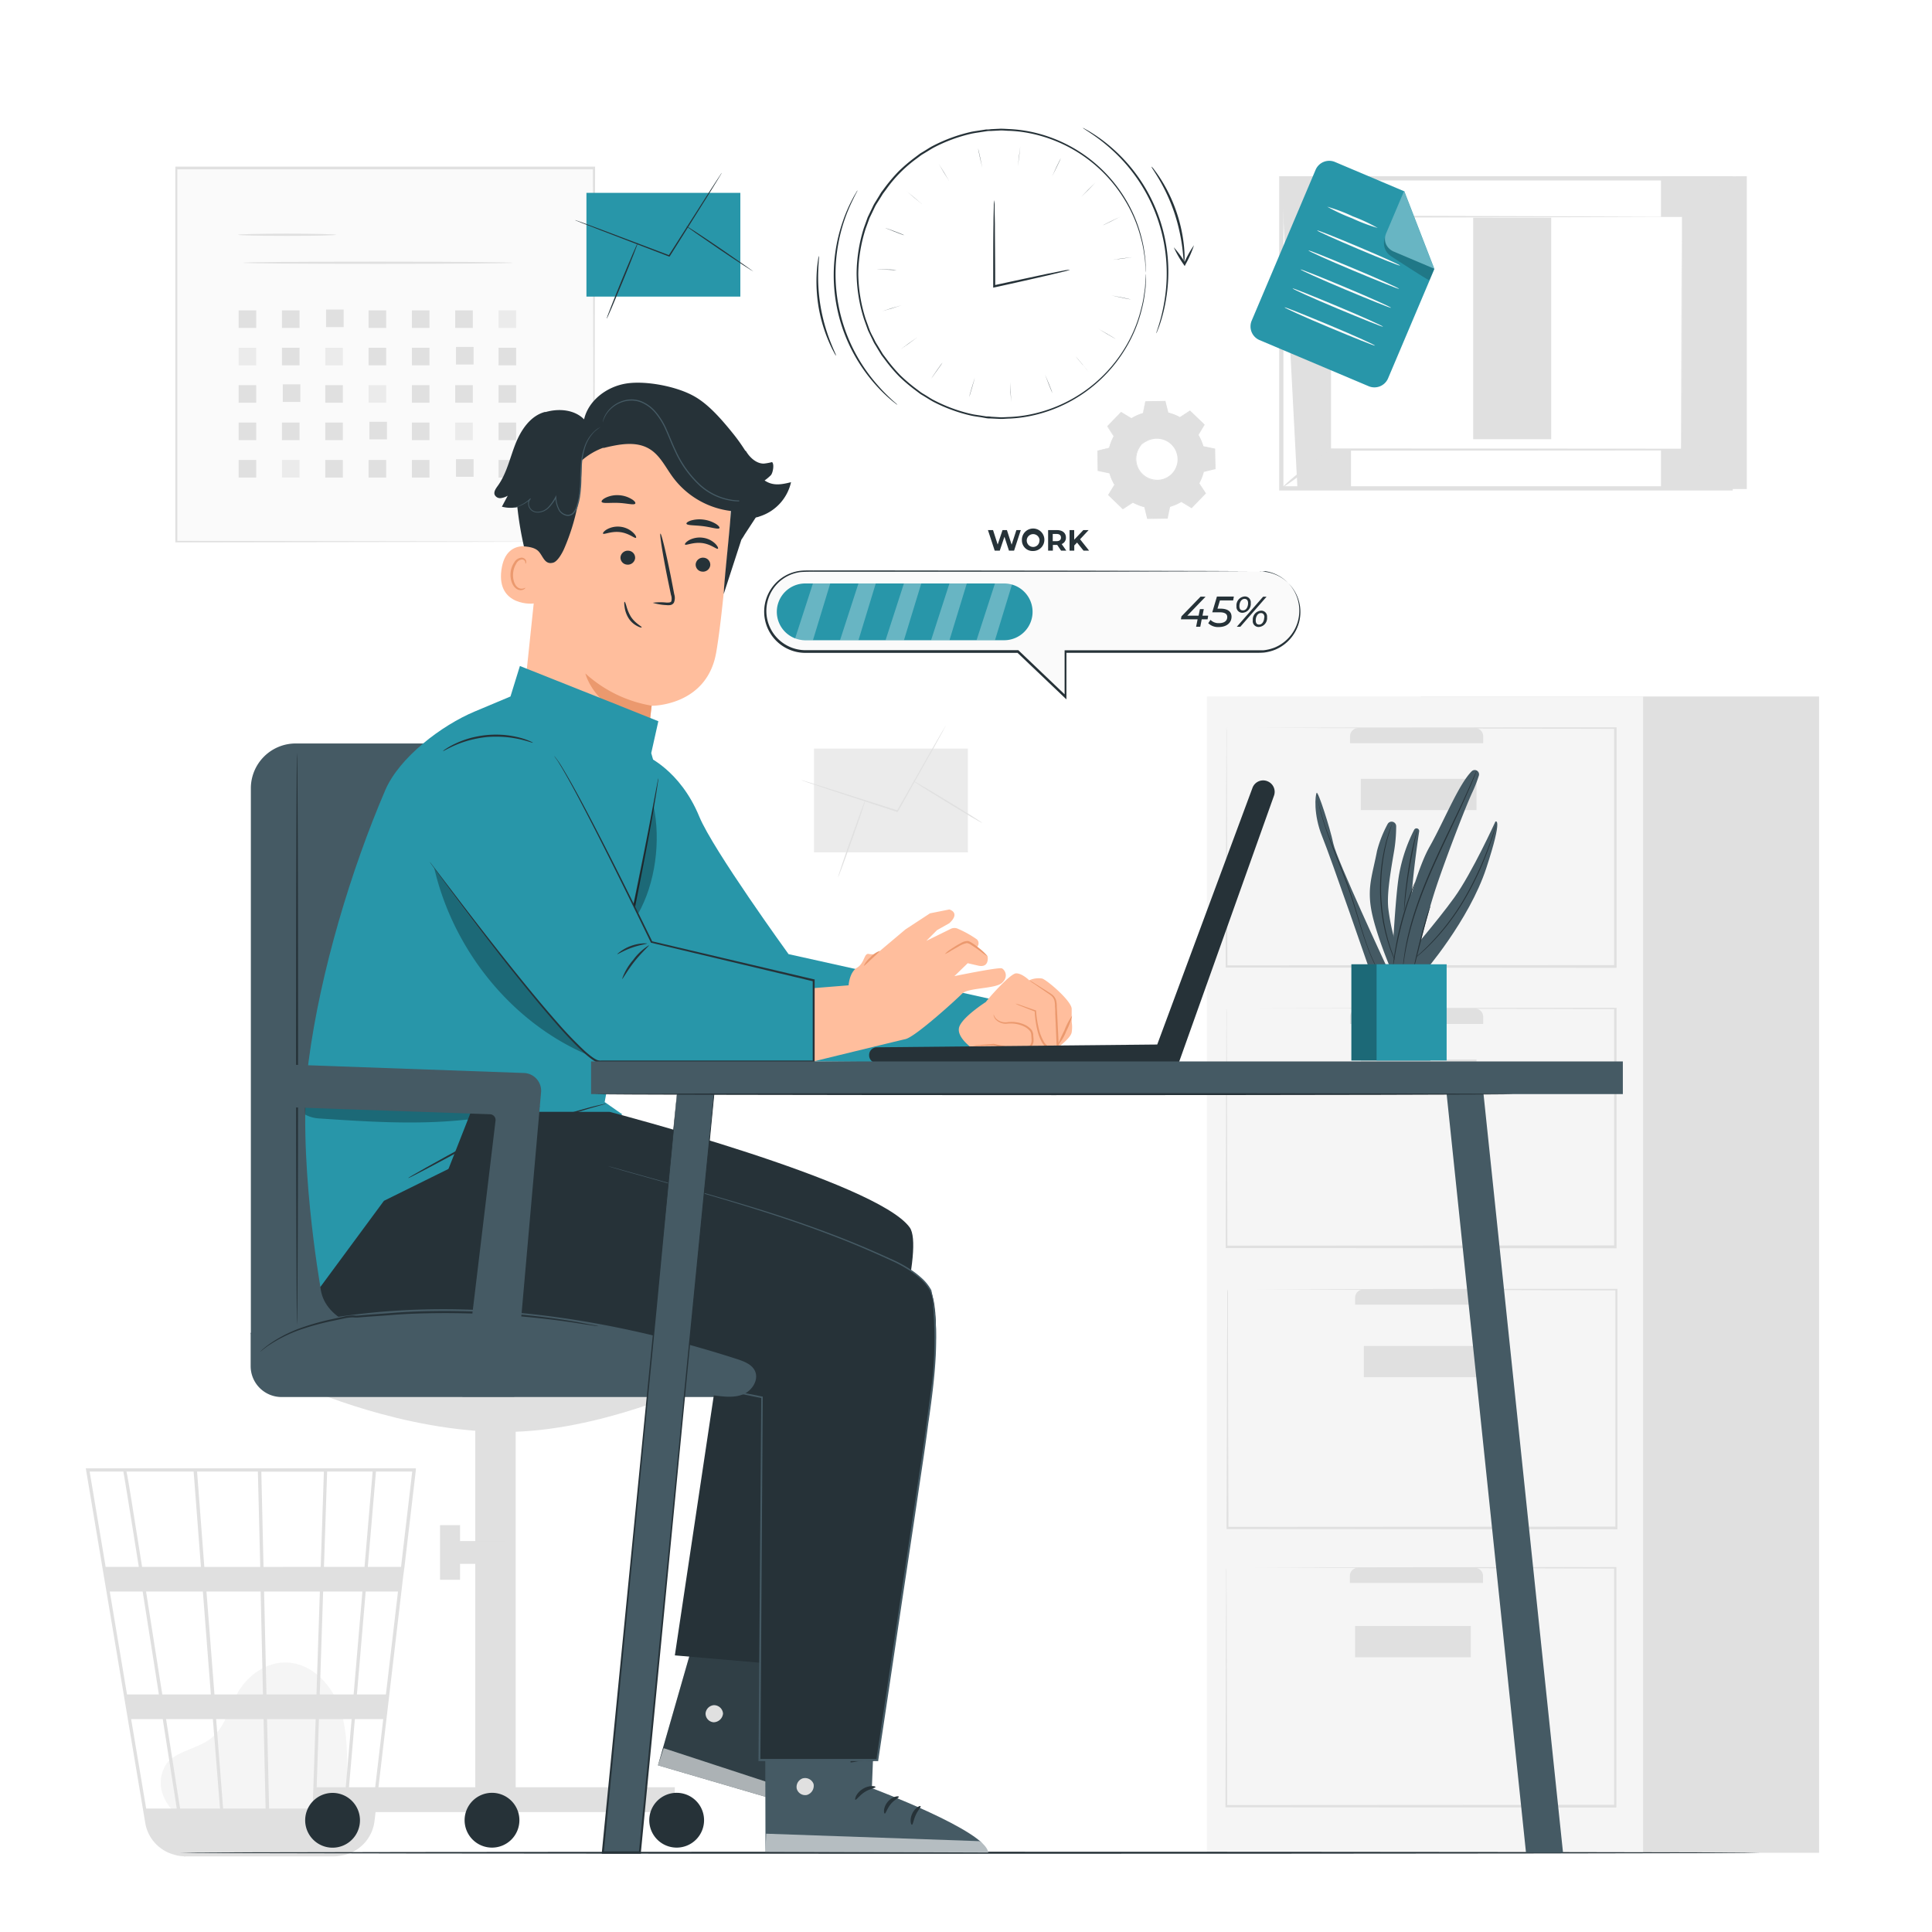 <svg class="animated" id="freepik_stories-work-in-progress" xmlns="http://www.w3.org/2000/svg" viewBox="0 0 500 500" version="1.1" xmlns:xlink="http://www.w3.org/1999/xlink" xmlns:svgjs="http://svgjs.com/svgjs"><style>svg#freepik_stories-work-in-progress:not(.animated) .animable {opacity: 0;}svg#freepik_stories-work-in-progress.animated #freepik--background-complete--inject-47 {animation: 1s 1 forwards cubic-bezier(.36,-0.01,.5,1.38) zoomOut;animation-delay: 0s;}svg#freepik_stories-work-in-progress.animated #freepik--Mail--inject-47 {animation: 1.5s Infinite  linear floating;animation-delay: 0s;}svg#freepik_stories-work-in-progress.animated #freepik--Document--inject-47 {animation: 1.5s Infinite  linear floating;animation-delay: 0s;}svg#freepik_stories-work-in-progress.animated #freepik--Progress--inject-47 {animation: 1s 1 forwards ease-in zoomIn,3s Infinite  linear heartbeat;animation-delay: 0s,1s;}            @keyframes zoomOut {                0% {                    opacity: 0;                    transform: scale(1.5);                }                100% {                    opacity: 1;                    transform: scale(1);                }            }                    @keyframes floating {                0% {                    opacity: 1;                    transform: translateY(0px);                }                50% {                    transform: translateY(-10px);                }                100% {                    opacity: 1;                    transform: translateY(0px);                }            }                    @keyframes zoomIn {                0% {                    opacity: 0;                    transform: scale(0.5);                }                100% {                    opacity: 1;                    transform: scale(1);                }            }                    @keyframes heartbeat {                0% {                    transform: scale(1);                }                10% {                    transform: scale(1.1);                }                30% {                    transform: scale(1);                }                40% {                    transform: scale(1);                }                50% {                    transform: scale(1.1);                }                60% {                    transform: scale(1);                }                100% {                    transform: scale(1);                }            }        </style><g id="freepik--background-complete--inject-47" class="animable" style="transform-origin: 246.49px 261.81px;"><polygon points="452.07 45.6 452.07 126.56 335.79 126.56 331.6 46.16 452.07 45.6" style="fill: rgb(224, 224, 224); transform-origin: 391.835px 86.08px;" id="eldzo7am7br3g" class="animable"></polygon><g id="elj7yz176x85"><rect x="349.63" y="28.13" width="80.23" height="116.28" style="fill: rgb(255, 255, 255); transform-origin: 389.745px 86.27px; transform: rotate(-90deg);" class="animable" id="elr9foec4w77j"></rect></g><path d="M448.44,126.94H331.05V45.61H448.44Zm-116.29-1.1H447.33V46.71H332.15Z" style="fill: rgb(224, 224, 224); transform-origin: 389.745px 86.275px;" id="elu5ejewd6pt" class="animable"></path><rect x="344.2" y="56.13" width="91.09" height="60.29" style="fill: rgb(255, 255, 255); transform-origin: 389.745px 86.275px;" id="el1kmhu54vwn2" class="animable"></rect><path d="M435.29,56.13l-.45,0h-1.29l-5,0-18.77.07-65.57.13.26-.26c0,18.42,0,38.83,0,60.28h0l-.28-.29,91.09.06-.23.23c.05-18.35.09-33.39.12-43.87,0-5.23.05-9.32.06-12.13q0-2.07,0-3.18c0-.73,0-1.11,0-1.11s0,.35,0,1.06,0,1.78,0,3.14c0,2.8,0,6.87.06,12.08,0,10.51.07,25.6.12,44v.23h-.23l-91.09.06h-.29v-.29h0c0-21.45,0-41.86,0-60.28v-.26h.27L410,56l18.71.07,4.95,0h1.26Z" style="fill: rgb(224, 224, 224); transform-origin: 389.605px 86.215px;" id="el2dzquxbj9fg" class="animable"></path><path d="M331.6,45.94a9.65,9.65,0,0,1,2,1.29c1.19.86,2.81,2.08,4.56,3.48s3.29,2.72,4.37,3.72a9.28,9.28,0,0,1,1.67,1.7,80.7,80.7,0,0,1-6.4-5A65.58,65.58,0,0,1,331.6,45.94Z" style="fill: rgb(224, 224, 224); transform-origin: 337.9px 51.035px;" id="elkrfe8qp5bxj" class="animable"></path><path d="M447.89,46.16a57.29,57.29,0,0,1-6.12,5.21,57.39,57.39,0,0,1-6.48,4.76,56.21,56.21,0,0,1,6.12-5.21A57.39,57.39,0,0,1,447.89,46.16Z" style="fill: rgb(224, 224, 224); transform-origin: 441.59px 51.145px;" id="elkawolqkbabf" class="animable"></path><path d="M447.79,126.4l-13-10.51" style="fill: rgb(255, 255, 255); transform-origin: 441.29px 121.145px;" id="els1u92di6age" class="animable"></path><path d="M434.83,115.89a61.69,61.69,0,0,1,6.66,5,60.75,60.75,0,0,1,6.3,5.48,61.69,61.69,0,0,1-6.66-5A60.75,60.75,0,0,1,434.83,115.89Z" style="fill: rgb(224, 224, 224); transform-origin: 441.31px 121.13px;" id="el6nltbzclnul" class="animable"></path><path d="M331.6,126.39a55.62,55.62,0,0,1,6.06-5.16,54.09,54.09,0,0,1,6.41-4.7,55.08,55.08,0,0,1-6.06,5.15A54.94,54.94,0,0,1,331.6,126.39Z" style="fill: rgb(224, 224, 224); transform-origin: 337.835px 121.46px;" id="elw6z0ww1b7wa" class="animable"></path><g id="eletaqnxd0oyn"><rect x="381.26" y="56.35" width="20.19" height="57.32" style="fill: rgb(224, 224, 224); transform-origin: 391.355px 85.01px; transform: rotate(-90deg);" class="animable" id="elsvs8xw129tl"></rect></g><g id="elz6p0uvgoij7"><rect x="367.68" y="180.25" width="103.1" height="299.25" style="fill: rgb(224, 224, 224); transform-origin: 419.23px 329.875px; transform: rotate(180deg);" class="animable" id="elsfgnj2f60ii"></rect></g><g id="el96d7vd5bhg9"><rect x="312.35" y="180.25" width="112.88" height="299.25" style="fill: rgb(245, 245, 245); transform-origin: 368.79px 329.875px; transform: rotate(180deg);" class="animable" id="elb79z4zjwlz"></rect></g><g id="el6zhhpngi6s"><path d="M351.49,405.72h30.16a2.15,2.15,0,0,1,2.15,2.15v1.79a0,0,0,0,1,0,0H349.34a0,0,0,0,1,0,0v-1.79A2.15,2.15,0,0,1,351.49,405.72Z" style="fill: rgb(224, 224, 224); transform-origin: 366.57px 407.69px; transform: rotate(180deg);" class="animable" id="eljcxmxrz0x7b"></path></g><path d="M317.33,405.72s0,.36,0,1.08,0,1.81,0,3.21c0,2.85,0,7-.06,12.35,0,10.75-.07,26.21-.12,45.14v.23h.23l100.59.06h.34v-.29c0-21.86,0-42.71,0-61.69v-.26H418l-72.58.06-20.71.05-5.49,0-1.41,0h-.46l.5,0h1.43l5.54,0,20.78.09,72.4.2-.27-.27c0,19,0,39.83,0,61.69l.29-.28h-.06l-100.59.06.22.22c-.05-18.87-.09-34.29-.12-45,0-5.36,0-9.54-.05-12.4,0-1.42,0-2.5,0-3.25S317.33,405.72,317.33,405.72Z" style="fill: rgb(224, 224, 224); transform-origin: 367.73px 436.67px;" id="eli2ri105r19b" class="animable"></path><g id="el01vovxrdlpdr"><rect x="350.69" y="420.81" width="29.95" height="8.09" style="fill: rgb(224, 224, 224); transform-origin: 365.665px 424.855px; transform: rotate(180deg);" class="animable" id="eljb1am60hynk"></rect></g><g id="elnrzqntfdaph"><path d="M352.85,333.71H383a2.15,2.15,0,0,1,2.15,2.15v1.79a0,0,0,0,1,0,0H350.7a0,0,0,0,1,0,0v-1.79A2.15,2.15,0,0,1,352.85,333.71Z" style="fill: rgb(224, 224, 224); transform-origin: 367.925px 335.68px; transform: rotate(180deg);" class="animable" id="elvjqwq9y64lj"></path></g><path d="M317.61,333.71s0,.36,0,1.08,0,1.82,0,3.21c0,2.85,0,7-.06,12.35,0,10.75-.07,26.21-.12,45.15v.22h.23l100.59.06h.34v-.28c0-21.87,0-42.72,0-61.69v-.27h-.26l-72.58.06-20.71.06-5.49,0-1.41,0h-.46l.5,0,1.43,0,5.54,0,20.78.1,72.4.19-.27-.26c0,19,0,39.82,0,61.69l.29-.29h-.06l-100.59.06.22.23c-.05-18.88-.09-34.29-.12-45,0-5.36,0-9.54,0-12.4,0-1.41,0-2.5,0-3.25S317.61,333.71,317.61,333.71Z" style="fill: rgb(224, 224, 224); transform-origin: 368.01px 364.66px;" id="elbl7hfvbtp6r" class="animable"></path><g id="eldeicmjwr6zg"><rect x="352.96" y="348.33" width="29.95" height="8.09" style="fill: rgb(224, 224, 224); transform-origin: 367.935px 352.375px; transform: rotate(180deg);" class="animable" id="elie4i14fudb"></rect></g><g id="eltabep4hk8tt"><path d="M351.54,188.4H381.7a2.15,2.15,0,0,1,2.15,2.15v1.79a0,0,0,0,1,0,0H349.39a0,0,0,0,1,0,0v-1.79A2.15,2.15,0,0,1,351.54,188.4Z" style="fill: rgb(224, 224, 224); transform-origin: 366.62px 190.37px; transform: rotate(180deg);" class="animable" id="elz9neswlq5w"></path></g><path d="M317.38,188.4s0,.36,0,1.08,0,1.82,0,3.21c0,2.85,0,7-.05,12.35,0,10.75-.07,26.21-.12,45.15v.22h.22l100.6.07h.34v-.29c0-21.87,0-42.72,0-61.69v-.27H418l-72.57.06-20.72.06-5.49,0-1.4,0h-.47a4.79,4.79,0,0,0,.5,0l1.43,0,5.55,0,20.77.09,72.4.19-.27-.26c0,19,0,39.82,0,61.69l.29-.29h0l-100.6.06.23.23c-.05-18.88-.09-34.29-.12-45,0-5.36-.05-9.54-.06-12.4,0-1.41,0-2.5,0-3.25S317.38,188.4,317.38,188.4Z" style="fill: rgb(224, 224, 224); transform-origin: 367.79px 219.355px;" id="el7l0utz3d25s" class="animable"></path><g id="eldn7k4ahregq"><rect x="352.18" y="201.56" width="29.95" height="8.09" style="fill: rgb(224, 224, 224); transform-origin: 367.155px 205.605px; transform: rotate(180deg);" class="animable" id="elu157obnoy7"></rect></g><g id="elku2e56ogao"><path d="M351.54,261H381.7a2.15,2.15,0,0,1,2.15,2.15V265a0,0,0,0,1,0,0H349.39a0,0,0,0,1,0,0v-1.79A2.15,2.15,0,0,1,351.54,261Z" style="fill: rgb(224, 224, 224); transform-origin: 366.62px 263px; transform: rotate(180deg);" class="animable" id="el70meaee3ty4"></path></g><path d="M317.38,261s0,.36,0,1.08,0,1.81,0,3.21c0,2.85,0,7-.05,12.35,0,10.75-.07,26.21-.12,45.14V323h.22l100.6.06h.34v-.29c0-21.86,0-42.71,0-61.69v-.26H418l-72.57.06-20.72,0-5.49,0-1.4,0h-.47l.5,0h1.43l5.55,0,20.77.09,72.4.2-.27-.27c0,19,0,39.83,0,61.69l.29-.28h0l-100.6.06.23.22c-.05-18.87-.09-34.29-.12-45,0-5.36-.05-9.54-.06-12.4,0-1.42,0-2.5,0-3.25S317.38,261,317.38,261Z" style="fill: rgb(224, 224, 224); transform-origin: 367.79px 291.94px;" id="elevt8qg58lft" class="animable"></path><g id="elbvi10t62pv"><rect x="352.18" y="274.18" width="29.95" height="8.09" style="fill: rgb(224, 224, 224); transform-origin: 367.155px 278.225px; transform: rotate(180deg);" class="animable" id="elkbktgkaf38g"></rect></g><rect x="45.54" y="43.58" width="108.09" height="96.7" style="fill: rgb(250, 250, 250); transform-origin: 99.585px 91.93px;" id="elyg5g4dpj7xs" class="animable"></rect><path d="M153.63,140.28s0-.62,0-1.8,0-2.92,0-5.18c0-4.54,0-11.17-.07-19.63,0-16.89-.07-41-.12-70.09l.24.24-108.08,0h0l.29-.29c0,35.18,0,68.28,0,96.7l-.26-.26,78.18.13,22.05.07,5.84,0h1.5l.52,0h-.49l-1.48,0-5.78,0-22,.06-78.34.13h-.25v-.25c0-28.42,0-61.52,0-96.7v-.29h.3l108.08,0h.25v.25c-.06,29.12-.1,53.31-.13,70.25,0,8.43-.05,15-.06,19.57,0,2.24,0,4,0,5.14S153.63,140.28,153.63,140.28Z" style="fill: rgb(224, 224, 224); transform-origin: 99.695px 91.74px;" id="eljoayze4v51l" class="animable"></path><path d="M87,60.76c0,.16-5.69.29-12.71.29s-12.7-.13-12.7-.29,5.68-.29,12.7-.29S87,60.6,87,60.76Z" style="fill: rgb(224, 224, 224); transform-origin: 74.295px 60.76px;" id="elczf52i2s2be" class="animable"></path><path d="M132.79,68c0,.16-15.63.29-34.91.29S63,68.18,63,68s15.63-.29,34.91-.29S132.79,67.86,132.79,68Z" style="fill: rgb(224, 224, 224); transform-origin: 97.895px 68px;" id="elr66p25kg45l" class="animable"></path><rect x="61.76" y="80.32" width="4.55" height="4.55" style="fill: rgb(224, 224, 224); transform-origin: 64.035px 82.595px;" id="elovoshlupt1g" class="animable"></rect><rect x="72.97" y="80.32" width="4.55" height="4.55" style="fill: rgb(224, 224, 224); transform-origin: 75.245px 82.595px;" id="el2uvwo5ucfbq" class="animable"></rect><rect x="84.39" y="80.11" width="4.55" height="4.55" style="fill: rgb(224, 224, 224); transform-origin: 86.665px 82.385px;" id="el3c3jw3enrig" class="animable"></rect><rect x="95.39" y="80.32" width="4.55" height="4.55" style="fill: rgb(224, 224, 224); transform-origin: 97.665px 82.595px;" id="elbxsppr5lr2g" class="animable"></rect><rect x="106.6" y="80.32" width="4.55" height="4.55" style="fill: rgb(224, 224, 224); transform-origin: 108.875px 82.595px;" id="elu20hxezxs8c" class="animable"></rect><rect x="117.81" y="80.32" width="4.55" height="4.55" style="fill: rgb(224, 224, 224); transform-origin: 120.085px 82.595px;" id="elccjbrcnw1pr" class="animable"></rect><rect x="129.02" y="80.32" width="4.55" height="4.55" style="fill: rgb(235, 235, 235); transform-origin: 131.295px 82.595px;" id="elzf8fjh6m1sc" class="animable"></rect><rect x="61.76" y="90" width="4.55" height="4.55" style="fill: rgb(235, 235, 235); transform-origin: 64.035px 92.275px;" id="elzpqd9774df" class="animable"></rect><rect x="72.97" y="90" width="4.55" height="4.55" style="fill: rgb(224, 224, 224); transform-origin: 75.245px 92.275px;" id="elgebrdx8fli" class="animable"></rect><rect x="84.18" y="90" width="4.55" height="4.55" style="fill: rgb(235, 235, 235); transform-origin: 86.455px 92.275px;" id="eluu11tpn7ufk" class="animable"></rect><rect x="95.39" y="90" width="4.55" height="4.55" style="fill: rgb(224, 224, 224); transform-origin: 97.665px 92.275px;" id="elhxff04x5lhd" class="animable"></rect><rect x="106.6" y="90" width="4.55" height="4.55" style="fill: rgb(224, 224, 224); transform-origin: 108.875px 92.275px;" id="ellw0apc1gzrh" class="animable"></rect><rect x="118.01" y="89.79" width="4.55" height="4.55" style="fill: rgb(224, 224, 224); transform-origin: 120.285px 92.065px;" id="elzkvrisw5q5" class="animable"></rect><rect x="129.02" y="90" width="4.55" height="4.55" style="fill: rgb(224, 224, 224); transform-origin: 131.295px 92.275px;" id="el5ewcqmlolks" class="animable"></rect><rect x="61.76" y="99.68" width="4.55" height="4.55" style="fill: rgb(224, 224, 224); transform-origin: 64.035px 101.955px;" id="el0w3wb10xets" class="animable"></rect><rect x="73.18" y="99.47" width="4.55" height="4.55" style="fill: rgb(224, 224, 224); transform-origin: 75.455px 101.745px;" id="elonv64pbugo" class="animable"></rect><rect x="84.18" y="99.68" width="4.55" height="4.55" style="fill: rgb(224, 224, 224); transform-origin: 86.455px 101.955px;" id="elbj1shfrb6gl" class="animable"></rect><rect x="95.39" y="99.68" width="4.55" height="4.55" style="fill: rgb(235, 235, 235); transform-origin: 97.665px 101.955px;" id="eldsysjvys9am" class="animable"></rect><rect x="106.6" y="99.68" width="4.55" height="4.55" style="fill: rgb(224, 224, 224); transform-origin: 108.875px 101.955px;" id="elxnt6tjb4kr" class="animable"></rect><rect x="117.81" y="99.68" width="4.55" height="4.55" style="fill: rgb(224, 224, 224); transform-origin: 120.085px 101.955px;" id="ely2mqkvlquua" class="animable"></rect><rect x="129.02" y="99.68" width="4.55" height="4.55" style="fill: rgb(224, 224, 224); transform-origin: 131.295px 101.955px;" id="elr7rjbm05kyr" class="animable"></rect><rect x="61.76" y="109.36" width="4.55" height="4.55" style="fill: rgb(224, 224, 224); transform-origin: 64.035px 111.635px;" id="elynuydx4iv2" class="animable"></rect><rect x="72.97" y="109.36" width="4.55" height="4.55" style="fill: rgb(224, 224, 224); transform-origin: 75.245px 111.635px;" id="el00fdgue870ng" class="animable"></rect><rect x="84.18" y="109.36" width="4.55" height="4.55" style="fill: rgb(224, 224, 224); transform-origin: 86.455px 111.635px;" id="eltum9ts9b3rn" class="animable"></rect><rect x="95.6" y="109.16" width="4.55" height="4.55" style="fill: rgb(224, 224, 224); transform-origin: 97.875px 111.435px;" id="elxxuemtk9j8" class="animable"></rect><rect x="106.6" y="109.36" width="4.55" height="4.55" style="fill: rgb(224, 224, 224); transform-origin: 108.875px 111.635px;" id="elcxj5zbh08h" class="animable"></rect><rect x="117.81" y="109.36" width="4.55" height="4.55" style="fill: rgb(235, 235, 235); transform-origin: 120.085px 111.635px;" id="elfa3c8o9jp8m" class="animable"></rect><rect x="129.02" y="109.36" width="4.55" height="4.55" style="fill: rgb(224, 224, 224); transform-origin: 131.295px 111.635px;" id="elb9i60nr6rcl" class="animable"></rect><rect x="61.76" y="119.04" width="4.55" height="4.55" style="fill: rgb(224, 224, 224); transform-origin: 64.035px 121.315px;" id="el34ru2s9hhke" class="animable"></rect><rect x="72.97" y="119.04" width="4.55" height="4.55" style="fill: rgb(235, 235, 235); transform-origin: 75.245px 121.315px;" id="eld2mrra26a0h" class="animable"></rect><rect x="84.18" y="119.04" width="4.55" height="4.55" style="fill: rgb(224, 224, 224); transform-origin: 86.455px 121.315px;" id="el5f6768lypku" class="animable"></rect><rect x="95.39" y="119.04" width="4.55" height="4.55" style="fill: rgb(224, 224, 224); transform-origin: 97.665px 121.315px;" id="elntrgdpnxdgn" class="animable"></rect><rect x="106.6" y="119.04" width="4.55" height="4.55" style="fill: rgb(224, 224, 224); transform-origin: 108.875px 121.315px;" id="eln7hjot7lq78" class="animable"></rect><rect x="118.01" y="118.84" width="4.55" height="4.55" style="fill: rgb(224, 224, 224); transform-origin: 120.285px 121.115px;" id="el2v7thsl5gxe" class="animable"></rect><rect x="129.02" y="119.04" width="4.55" height="4.55" style="fill: rgb(224, 224, 224); transform-origin: 131.295px 121.315px;" id="elak9c14s6d3w" class="animable"></rect><g id="elprt9lb71blo"><rect x="210.66" y="193.74" width="39.83" height="26.85" style="fill: rgb(235, 235, 235); transform-origin: 230.575px 207.165px; transform: rotate(-20.63deg);" class="animable" id="elwva8p3w46y"></rect></g><path d="M244.72,187.84a2.23,2.23,0,0,1-.22.47l-.69,1.3c-.64,1.15-1.53,2.77-2.62,4.75-2.26,4-5.36,9.54-8.78,15.65l-.07.13-.15,0-.34-.11-17.28-5.67-5.23-1.76-1.41-.49a2.56,2.56,0,0,1-.49-.2,4,4,0,0,1,.51.13l1.44.43,5.26,1.65L232,209.64l.34.11-.22.09c3.47-6.09,6.59-11.59,8.88-15.6l2.71-4.7.76-1.27A2.79,2.79,0,0,1,244.72,187.84Z" style="fill: rgb(224, 224, 224); transform-origin: 226.08px 198.99px;" id="els149i45ybp" class="animable"></path><path d="M216.9,227c-.09,0,1.41-4.53,3.37-10.05s3.61-10,3.7-9.93-1.41,4.54-3.36,10S217,227,216.9,227Z" style="fill: rgb(224, 224, 224); transform-origin: 220.435px 217.01px;" id="elp07gt5wjfl8" class="animable"></path><path d="M236.25,202.05c.05-.09,4.11,2.29,9.06,5.3s8.92,5.53,8.87,5.62-4.11-2.29-9.06-5.31S236.2,202.13,236.25,202.05Z" style="fill: rgb(224, 224, 224); transform-origin: 245.215px 207.51px;" id="ely7ujxkw2b2" class="animable"></path><path d="M292.76,108.25a12.45,12.45,0,0,1,3.05-1.33l.63-3,5.1-.09.74,3a12.21,12.21,0,0,1,3.09,1.22l2.58-1.69,3.67,3.54-1.6,2.64a12.13,12.13,0,0,1,1.33,3l3,.62.09,5.11-3,.73a12.79,12.79,0,0,1-1.21,3.1l1.69,2.57-3.55,3.67-2.63-1.59a12.8,12.8,0,0,1-3.05,1.32l-.63,3-5.1.09-.74-3a12.59,12.59,0,0,1-3.09-1.22l-2.58,1.69-3.67-3.55,1.6-2.63a12.28,12.28,0,0,1-1.33-3.05l-3-.63-.09-5.1,3-.74a12.56,12.56,0,0,1,1.21-3.09l-1.69-2.58,3.55-3.67,2.63,1.6Zm2.72,6.79a5.48,5.48,0,1,0,7.74-.13A5.47,5.47,0,0,0,295.48,115Z" style="fill: rgb(224, 224, 224); transform-origin: 299.25px 118.995px;" id="elny2uwoj415" class="animable"></path><path d="M295.48,115a4.26,4.26,0,0,1,1-.89,5.54,5.54,0,0,1,8,2.23,5.56,5.56,0,0,1,.53,3.22,5.68,5.68,0,0,1-1.52,3.16,5.62,5.62,0,0,1-3.1,1.63,5.27,5.27,0,0,1-1.68,0,5.39,5.39,0,0,1-1.56-.44,5.67,5.67,0,0,1-2.28-1.88,5.55,5.55,0,0,1-.94-2.4,5.38,5.38,0,0,1,.72-3.6,4.11,4.11,0,0,1,.85-1s-.33.36-.75,1.11a5.45,5.45,0,0,0-.6,3.51,5.31,5.31,0,0,0,.94,2.28,5.42,5.42,0,0,0,2.18,1.77,5.26,5.26,0,0,0,1.47.41,5.07,5.07,0,0,0,1.6,0,5.34,5.34,0,0,0,2.93-1.54,5.42,5.42,0,0,0,1.44-3,5.43,5.43,0,0,0-.49-3,5.41,5.41,0,0,0-1.84-2.13,5.27,5.27,0,0,0-2.31-.85,5.44,5.44,0,0,0-3.48.72C295.83,114.7,295.51,115.07,295.48,115Z" style="fill: rgb(224, 224, 224); transform-origin: 299.465px 118.817px;" id="elt8ecu7ju9od" class="animable"></path><path d="M292.76,108.25l-.17-.09-.5-.29-2-1.18h.06l-3.52,3.7v-.1l1.7,2.57,0,0,0,0a12.26,12.26,0,0,0-1.19,3.08l0,.06h-.06l-3,.75.08-.11c0,1.6.07,3.31.1,5.1l-.09-.12,3,.62.07,0,0,.07a12.39,12.39,0,0,0,1.32,3l0,.07,0,.07L287,128.22l0-.18,3.68,3.54h-.18l2.57-1.7.08-.05.08.05a12.43,12.43,0,0,0,3.06,1.2l.09,0,0,.09.73,3-.15-.11,5.1-.09-.15.12c.2-1,.42-2,.63-3l0-.09.09,0a11.86,11.86,0,0,0,3-1.31h0l.09,0,.08,0,2.63,1.6-.19,0,3.54-3.67v.19c-.57-.87-1.14-1.73-1.69-2.58l-.05-.08,0-.08a12.35,12.35,0,0,0,1.21-3.06l0-.09.09,0,3-.73-.11.15q0-2.61-.09-5.1l.12.14-3-.64h-.08l0-.09a12.29,12.29,0,0,0-1.3-3l0-.07,0-.07,1.6-2.64,0,.16-3.66-3.55.15,0-2.58,1.68-.06,0-.06,0a12.54,12.54,0,0,0-3.07-1.21l-.06,0v-.06c-.26-1.09-.5-2.07-.73-3l.1.07-5.11.06.07,0c-.26,1.2-.47,2.19-.65,3v0h0a12.2,12.2,0,0,0-2.33.9l-.55.28-.19.1a.8.8,0,0,1,.17-.12l.54-.31a12.29,12.29,0,0,1,2.33-.95l0,0c.16-.82.36-1.81.6-3v-.06h.06l5.1-.11h.08v.07c.23.93.48,1.91.75,3l-.08-.07a12.58,12.58,0,0,1,3.13,1.22h-.12l2.58-1.69.08-.06.07.07,3.67,3.54.08.07-.06.09-1.59,2.64v-.14a12.34,12.34,0,0,1,1.34,3.08l-.1-.1,3,.62.11,0v.11c0,1.66.07,3.36.1,5.1v.12l-.12,0-3,.74.11-.11a12.66,12.66,0,0,1-1.23,3.13V125l1.7,2.58.06.1-.08.09-3.55,3.67-.08.09-.11-.06-2.64-1.6h.16a12.42,12.42,0,0,1-3.08,1.34l.11-.12c-.22,1-.43,2.07-.63,3l0,.13h-.12l-5.1.08h-.12l0-.12c-.26-1-.51-2.06-.74-3l.11.11a13,13,0,0,1-3.13-1.23h.16l-2.58,1.69-.1.06-.08-.08-3.67-3.55-.08-.07.06-.1c.56-.92,1.1-1.82,1.6-2.63v.14a12.49,12.49,0,0,1-1.33-3.09l.09.09-3-.63-.1,0v-.1c0-1.79-.06-3.49-.08-5.1v-.09l.08,0,3-.73L287,116a12.61,12.61,0,0,1,1.23-3.12v.1c-.61-.93-1.17-1.8-1.68-2.59l0,0,0,0,3.56-3.65,0,0,0,0,2,1.2.49.32C292.71,108.2,292.76,108.24,292.76,108.25Z" style="fill: rgb(224, 224, 224); transform-origin: 299.295px 119.025px;" id="el6zbltwnmo1o" class="animable"></path><path d="M45.5,469.32c-1.83-1.56-5.9-6.53-2.76-12.3,1.15-2.11,3.6-3.16,5.81-4.09s4.54-1.74,6.37-3.3c3.46-2.94,4.41-7.82,6.7-11.74,2.64-4.5,7.55-7.88,12.74-7.64,6,.27,10.9,5.13,13.15,10.66s2.33,11.68,2.37,17.66c0,3.31-.12,7-2.55,9.27-2.23,2.06-5.6,2.08-8.63,2l-32.49-1" style="fill: rgb(245, 245, 245); transform-origin: 65.733px 450.05px;" id="elp9v6u6nn5mo" class="animable"></path><path d="M107.63,380H22.2l15.39,91.76a10.23,10.23,0,0,0,7.29,8.17l.3.09c.25.06.5.15.76.19a10,10,0,0,0,1.74.2v.09l.42-.07H86.19a11,11,0,0,0,2.09-.2,10.3,10.3,0,0,0,8.65-9L104.34,408l.34-2.52h0l2.94-25ZM91.52,438.52H82.75l.88-26.63H93.79Zm3.12-26.63H103l-3.13,26.63H92.37Zm-25,56.16-.53-23.14H81.69l-.77,23.14ZM55.94,444.91H68.21l.53,23.14h-11Zm1,23.14H46.61c-1-6.25-2.25-14.37-3.63-23.14H55.09Zm-1.44-29.53-2.07-26.63H67.45l.61,26.63Zm13.46,0-.61-26.63H82.78l-.88,26.63Zm-.76-33-.57-24.66H83.82L83,405.5Zm-.85,0H52.88L51,380.84H66.74ZM52,405.5H36.77c-.54-3.4-1.05-6.63-1.52-9.53-1.59-10-2.19-13.72-2.52-15.13H50.11Zm.5,6.39,2.07,26.63H42c-.43-2.7-.86-5.43-1.29-8.17l-2.91-18.46ZM41.12,438.52H32.87l-4.46-26.63h8.51C38.22,420.12,39.67,429.28,41.12,438.52Zm1,6.39c1.26,8,2.49,15.9,3.63,23.14H37.83l-3.89-23.14Zm39.65,23.14.77-23.14H91l-2,23.14Zm2.07-62.55.82-24.66H96.44l-2.1,24.66ZM31.92,380.84c.34,1.78,1.9,11.49,4,24.66H27.34L23.2,380.84Zm64.53,87.21H89.84l2-23.14h7.34Zm7.34-62.55h-8.6l2.11-24.66h9.38Z" style="fill: rgb(224, 224, 224); transform-origin: 64.915px 430.25px;" id="elsexfi05s8x" class="animable"></path></g><g id="freepik--Floor--inject-47" class="animable" style="transform-origin: 251px 479.49px;"><path d="M455.5,479.49c0,.15-91.56.26-204.49.26s-204.51-.11-204.51-.26,91.54-.26,204.51-.26S455.5,479.35,455.5,479.49Z" style="fill: rgb(38, 50, 56); transform-origin: 251px 479.49px;" id="el0l5e7onkha4" class="animable"></path></g><g id="freepik--Plant--inject-47" class="animable" style="transform-origin: 363.965px 236.873px;"><path d="M368.39,251.83s11.81-13.59,16.27-27.19,2.34-12,2.34-12-6,13.2-10.58,19.58-12.71,15.74-12.71,15.74Z" style="fill: rgb(69, 90, 100); transform-origin: 375.607px 232.206px;" id="elugmgdtgw3hl" class="animable"></path><path d="M366,214.72a.69.69,0,0,1,1.28.44c-.72,4.78-2.28,16-2.22,23.25.08,9.44,0,13.09,0,13.09h-4.92s.88-19.52,2-25.47A40.92,40.92,0,0,1,366,214.72Z" style="fill: rgb(69, 90, 100); transform-origin: 363.713px 232.939px;" id="elacw5l28fi6m" class="animable"></path><path d="M363.36,249.92a52,52,0,0,1-4.05-14.68c-.4-3.48.32-8.18,1.39-14.44a39.85,39.85,0,0,0,.63-7,1.18,1.18,0,0,0-2.21-.55,31,31,0,0,0-2.74,6.94c-1.19,6.19-2.54,9.28-1.51,15.16s4.84,14.91,4.84,14.91Z" style="fill: rgb(69, 90, 100); transform-origin: 358.932px 231.453px;" id="el4hqkq8n1khw" class="animable"></path><path d="M358.93,250.31s-13-27.87-13.87-32-3.95-13.67-4.31-13.13-.9,5.58,1.44,11.33,12.31,34.65,12.31,34.65h4.43" style="fill: rgb(69, 90, 100); transform-origin: 349.679px 228.159px;" id="elsa0sso6qzmk" class="animable"></path><path d="M364.78,249.07s.13-.08.36-.25.58-.42,1-.77a46.41,46.41,0,0,0,3.48-3.08A58.5,58.5,0,0,0,379,232.9,79.09,79.09,0,0,0,385.46,219c.66-1.85,1.13-3.36,1.44-4.42.16-.52.27-.93.34-1.21a2,2,0,0,0,.1-.43s-.06.14-.15.41l-.39,1.2c-.34,1-.85,2.55-1.52,4.39a84.22,84.22,0,0,1-6.48,13.83,60.52,60.52,0,0,1-9.31,12.08c-1.38,1.38-2.57,2.43-3.41,3.14l-1,.8A2.35,2.35,0,0,0,364.78,249.07Z" style="fill: rgb(38, 50, 56); transform-origin: 376.06px 231.005px;" id="elqwdjsaepb9" class="animable"></path><path d="M363.36,235.7a4.75,4.75,0,0,0,.12-.82c.06-.58.14-1.33.23-2.24.21-1.88.53-4.48,1-7.34s1-5.43,1.37-7.28l.47-2.2a4.35,4.35,0,0,0,.14-.81,7.46,7.46,0,0,0-.25.79c-.14.51-.33,1.25-.56,2.18-.44,1.84-1,4.41-1.44,7.28s-.75,5.47-.91,7.36c-.08.95-.13,1.72-.15,2.25A4.1,4.1,0,0,0,363.36,235.7Z" style="fill: rgb(38, 50, 56); transform-origin: 365.019px 225.355px;" id="elcohuph9srks" class="animable"></path><path d="M360.32,213.08a2.19,2.19,0,0,0-.15.35l-.39,1c-.17.45-.37,1-.56,1.66s-.44,1.39-.63,2.23c-.1.42-.21.86-.32,1.31s-.18.94-.28,1.44c-.22,1-.35,2.06-.5,3.18a50,50,0,0,0-.31,7.39A51.84,51.84,0,0,0,358,239c.24,1.11.45,2.17.73,3.14.14.49.25,1,.39,1.41l.41,1.29c.25.82.55,1.54.79,2.18s.47,1.18.68,1.61l.46,1a2,2,0,0,0,.18.34s0-.13-.13-.37-.24-.6-.42-1-.4-1-.62-1.63-.52-1.36-.75-2.18l-.4-1.29c-.13-.44-.24-.92-.37-1.41-.27-1-.47-2-.7-3.13a56.31,56.31,0,0,1-.81-7.31,54,54,0,0,1,.29-7.35c.15-1.12.27-2.19.47-3.17.1-.5.17-1,.27-1.43s.21-.9.3-1.31c.18-.84.41-1.58.59-2.24s.36-1.21.51-1.67l.34-1.05A1.52,1.52,0,0,0,360.32,213.08Z" style="fill: rgb(38, 50, 56); transform-origin: 359.397px 231.525px;" id="el7zmq7mvnwva" class="animable"></path><path d="M340.9,205.74s0,0,0,.13l0,.36c.06.32.13.79.26,1.39.25,1.2.67,2.92,1.32,5s1.53,4.54,2.58,7.24,2.26,5.64,3.41,8.77,2.07,6.17,2.92,8.94,1.63,5.25,2.4,7.31a47,47,0,0,0,2,4.76c.26.55.5,1,.66,1.25l.18.32a.51.51,0,0,0,.07.1.67.67,0,0,0-.05-.12l-.15-.33c-.14-.29-.36-.71-.61-1.26a50.17,50.17,0,0,1-2-4.79c-.75-2.06-1.52-4.54-2.35-7.31s-1.73-5.83-2.9-9-2.38-6.07-3.43-8.76-2-5.13-2.64-7.21-1.11-3.8-1.4-5c-.14-.59-.23-1.06-.3-1.37l-.09-.36Z" style="fill: rgb(38, 50, 56); transform-origin: 348.74px 228.525px;" id="elcpjcftq2gov" class="animable"></path><path d="M380.89,199.59a1.12,1.12,0,0,1,1.84,1.14,34.45,34.45,0,0,1-1.63,4.19c-1.79,3.79-7,17.38-9.48,24.85s-5.9,21.39-5.9,21.39l-5.24-.85s4.79-22.88,9.47-31.13C373.71,212.55,377.47,203,380.89,199.59Z" style="fill: rgb(69, 90, 100); transform-origin: 371.629px 225.223px;" id="el9h9g9cfoyq7" class="animable"></path><path d="M370.19,234.44a3,3,0,0,0-.27.62c-.15.41-.36,1-.6,1.76-.48,1.49-1.07,3.58-1.67,5.9s-1.09,4.42-1.43,5.95c-.16.73-.29,1.33-.39,1.82a3,3,0,0,0-.11.67,3,3,0,0,0,.21-.65c.13-.47.29-1.08.48-1.79l1.51-5.93c.59-2.32,1.15-4.41,1.59-5.91.2-.71.38-1.31.51-1.78A2.92,2.92,0,0,0,370.19,234.44Z" style="fill: rgb(38, 50, 56); transform-origin: 367.955px 242.8px;" id="elga6ebdjsth7" class="animable"></path><path d="M363.09,250.74l0-.14.06-.41c.05-.37.1-.9.21-1.59.19-1.38.54-3.36,1.1-5.77a82,82,0,0,1,2.45-8.37c1.07-3.1,2.42-6.45,3.95-9.92,3.08-6.93,6.15-13.07,8.17-17.62,1-2.26,1.82-4.11,2.34-5.4.26-.65.45-1.15.59-1.49.06-.16.1-.29.14-.39s.05-.14,0-.14l-.06.13c-.05.1-.1.22-.17.38-.16.35-.37.84-.64,1.46-.55,1.28-1.37,3.12-2.41,5.37-2.07,4.52-5.17,10.65-8.26,17.59-1.53,3.47-2.87,6.83-3.93,9.95a76.23,76.23,0,0,0-2.4,8.4,58.54,58.54,0,0,0-1,5.81c-.09.68-.12,1.23-.16,1.59l0,.41Q363.08,250.74,363.09,250.74Z" style="fill: rgb(38, 50, 56); transform-origin: 372.602px 225.12px;" id="el4prdcui09nl" class="animable"></path><path d="M360.48,250.31a5.43,5.43,0,0,0,.18-.88c.1-.61.24-1.42.41-2.4.36-2,.91-4.83,1.7-7.87s1.67-5.75,2.35-7.69c.33-.94.61-1.71.82-2.3a5.53,5.53,0,0,0,.27-.85,6.05,6.05,0,0,0-.37.81c-.23.53-.55,1.3-.91,2.27a79.31,79.31,0,0,0-2.43,7.69c-.79,3-1.31,5.86-1.63,7.9-.15,1-.26,1.85-.32,2.43A5.82,5.82,0,0,0,360.48,250.31Z" style="fill: rgb(38, 50, 56); transform-origin: 363.345px 239.315px;" id="eltvbjj4tyjg" class="animable"></path><g id="el6927y5ynp1f"><rect x="349.74" y="249.56" width="20.43" height="24.9" style="fill: #2896A9; transform-origin: 359.955px 262.01px; transform: rotate(180deg);" class="animable" id="elf265x5ypt7k"></rect></g><g id="elyizhink5zj"><g style="opacity: 0.3; transform-origin: 359.955px 262.01px;" class="animable" id="elo74brzsvqpq"><g id="elehycay1g0fq"><rect x="349.74" y="249.56" width="20.43" height="24.9" class="animable" style="transform-origin: 359.955px 262.01px; transform: rotate(180deg);" id="elx4ojm0rvkab"></rect></g></g></g><g id="el7mxllu7c12g"><rect x="356.26" y="249.56" width="18.13" height="24.9" style="fill: #2896A9; transform-origin: 365.325px 262.01px; transform: rotate(180deg);" class="animable" id="elibjhfabnlhf"></rect></g></g><g id="freepik--Mail--inject-47" class="animable" style="transform-origin: 171.793px 63.469px;"><g id="el1o1kmz971zx"><rect x="151.77" y="49.91" width="39.83" height="26.85" style="fill: #2896A9; transform-origin: 171.685px 63.335px; transform: rotate(-17.75deg);" class="animable" id="eljbooog5dua9"></rect></g><path d="M186.78,44.74a2.9,2.9,0,0,1-.25.46c-.19.32-.44.74-.76,1.26l-2.85,4.62-9.55,15.19-.08.12-.14,0-.33-.13-17-6.52-5.13-2-1.39-.56a2.94,2.94,0,0,1-.48-.22,2.72,2.72,0,0,1,.5.15l1.42.5,5.17,1.91,17,6.43.34.12-.22.08,9.65-15.14c1.23-1.9,2.23-3.45,2.95-4.55l.81-1.23A3.28,3.28,0,0,1,186.78,44.74Z" style="fill: rgb(38, 50, 56); transform-origin: 167.8px 55.565px;" id="eldzyuc5leosg" class="animable"></path><path d="M157,82.46c-.09,0,1.64-4.46,3.86-9.87s4.11-9.77,4.2-9.73-1.63,4.46-3.86,9.87S157.12,82.5,157,82.46Z" style="fill: rgb(38, 50, 56); transform-origin: 161.03px 72.66px;" id="el48f3vzl9kci" class="animable"></path><path d="M177.6,58.5c.06-.08,4,2.5,8.78,5.76s8.64,6,8.58,6-4-2.49-8.78-5.75S177.54,58.59,177.6,58.5Z" style="fill: rgb(38, 50, 56); transform-origin: 186.28px 64.379px;" id="eln8l8fpr2d6" class="animable"></path></g><g id="freepik--Document--inject-47" class="animable" style="transform-origin: 347.416px 70.936px;"><path d="M354.16,99.93,325.93,88a3.84,3.84,0,0,1-2-5l16.56-39.08a3.83,3.83,0,0,1,5-2l17.91,7.58,7.8,20.16-12,28.33A3.84,3.84,0,0,1,354.16,99.93Z" style="fill: #2896A9; transform-origin: 347.416px 70.936px;" id="eleu8bgr8lq0k" class="animable"></path><path d="M363.39,49.4l-4.66,11a3.56,3.56,0,0,0,1.89,4.68l10.57,4.48Z" style="fill: #2896A9; transform-origin: 364.817px 59.48px;" id="eled5hgwv2voa" class="animable"></path><g id="eldq7poyc2vt"><g style="opacity: 0.2; transform-origin: 364.679px 66.978px;" class="animable" id="elnj9iszom7f"><path d="M358.46,61.43a4,4,0,0,0,1.4,4.77,3.55,3.55,0,0,0,.31.23c1.28.83,9.68,6.3,9.77,6.09l1.25-3-10.57-4.48S358,63.87,358.46,61.43Z" id="elze7b4vtley9" class="animable" style="transform-origin: 364.679px 66.978px;"></path></g></g><g id="elc2ffdn7i8k"><g style="opacity: 0.3; transform-origin: 364.817px 59.48px;" class="animable" id="eljgs932piyqs"><path d="M363.39,49.4l-4.66,11a3.56,3.56,0,0,0,1.89,4.68l10.57,4.48Z" style="fill: rgb(255, 255, 255); transform-origin: 364.817px 59.48px;" id="elfc07mvet9go" class="animable"></path></g></g><path d="M356.55,59a45.47,45.47,0,0,1-6.64-2.51,47,47,0,0,1-6.43-3,44,44,0,0,1,6.65,2.51A45.13,45.13,0,0,1,356.55,59Z" style="fill: rgb(250, 250, 250); transform-origin: 350.015px 56.245px;" id="el233yfkj9vre" class="animable"></path><path d="M362.35,68.74c-.06.14-4.92-1.78-10.86-4.3s-10.7-4.66-10.64-4.81,4.92,1.79,10.86,4.3S362.41,68.6,362.35,68.74Z" style="fill: rgb(250, 250, 250); transform-origin: 351.6px 64.184px;" id="elpqi8gthzfah" class="animable"></path><path d="M362.09,74.76c-.06.14-5.36-2-11.83-4.71S338.59,65,338.65,64.83s5.35,2,11.83,4.71S362.15,74.61,362.09,74.76Z" style="fill: rgb(250, 250, 250); transform-origin: 350.37px 69.794px;" id="eleo99bym4slq" class="animable"></path><path d="M360,79.66c-.06.14-5.35-2-11.82-4.71s-11.67-5.08-11.62-5.22,5.36,2,11.83,4.71S360.07,79.51,360,79.66Z" style="fill: rgb(250, 250, 250); transform-origin: 348.28px 74.695px;" id="ell6qdrkrpi2f" class="animable"></path><path d="M357.94,84.55c-.06.15-5.36-2-11.83-4.7s-11.67-5.08-11.61-5.22,5.35,2,11.83,4.71S358,84.41,357.94,84.55Z" style="fill: rgb(250, 250, 250); transform-origin: 346.22px 79.591px;" id="elh8vb1ntn7gq" class="animable"></path><path d="M355.86,89.45c-.06.15-5.36-2-11.83-4.7s-11.67-5.08-11.61-5.22,5.36,2,11.83,4.7S355.92,89.31,355.86,89.45Z" style="fill: rgb(250, 250, 250); transform-origin: 344.14px 84.49px;" id="eldaj1ma5yz1d" class="animable"></path></g><g id="freepik--Clock--inject-47" class="animable" style="transform-origin: 260.15px 70.755px;"><circle cx="259.22" cy="70.87" r="37.35" style="fill: rgb(255, 255, 255); transform-origin: 259.22px 70.87px;" id="elwf32ppc3hxq" class="animable"></circle><path d="M296.57,70.87s0-.2-.06-.6-.07-1-.12-1.78c0-.39-.05-.82-.08-1.3s-.15-1-.23-1.56a27.37,27.37,0,0,0-.78-3.85,35.7,35.7,0,0,0-4.14-9.91A37.32,37.32,0,0,0,266.07,34.4a34.15,34.15,0,0,0-4.69-.54c-.8,0-1.61-.11-2.42-.1l-2.46.13c-.41,0-.83,0-1.24.08l-1.24.19c-.82.14-1.66.24-2.49.41a40.32,40.32,0,0,0-9.79,3.58c-.78.42-1.53.92-2.31,1.38-.38.24-.78.45-1.15.72l-1.09.82A34.36,34.36,0,0,0,229.35,49l-.85,1.14-.75,1.22L227,52.54a9.65,9.65,0,0,0-.7,1.26c-.41.87-.83,1.74-1.26,2.62l-1,2.74a39.88,39.88,0,0,0-1.92,11.71,39.82,39.82,0,0,0,1.92,11.7c.33.92.67,1.84,1,2.75s.84,1.75,1.26,2.61A9.11,9.11,0,0,0,227,89.2l.75,1.23.74,1.22.86,1.14a40.63,40.63,0,0,0,3.63,4.3,41.73,41.73,0,0,0,4.21,3.58l1.09.82c.37.27.77.48,1.15.72.78.46,1.53,1,2.31,1.38a40.32,40.32,0,0,0,9.79,3.58c.83.18,1.67.27,2.5.41l1.23.19c.42,0,.83,0,1.24.08L259,108c.81,0,1.62-.07,2.42-.09a34.15,34.15,0,0,0,4.69-.55,37.26,37.26,0,0,0,25.09-17.47A35.7,35.7,0,0,0,295.3,80a27.37,27.37,0,0,0,.78-3.85c.08-.56.18-1.08.23-1.56s.06-.91.08-1.3q.08-1.16.12-1.77c0-.4.06-.61.06-.61s0,.21,0,.61,0,1-.06,1.77c0,.4,0,.83-.06,1.32s-.13,1-.21,1.56A27,27,0,0,1,295.5,80a35.65,35.65,0,0,1-4.09,10,37.52,37.52,0,0,1-25.26,17.76,35.07,35.07,0,0,1-4.74.56c-.81,0-1.63.11-2.45.1l-2.49-.12c-.42,0-.84,0-1.26-.08L254,108c-.84-.14-1.69-.23-2.53-.41a38.05,38.05,0,0,1-5-1.46,39.24,39.24,0,0,1-4.91-2.14c-.79-.43-1.56-.93-2.34-1.4-.39-.25-.8-.46-1.17-.73l-1.1-.83a42.81,42.81,0,0,1-4.27-3.62,41.85,41.85,0,0,1-3.69-4.36l-.87-1.15-.76-1.24-.75-1.25a8.87,8.87,0,0,1-.71-1.28c-.42-.88-.85-1.76-1.27-2.65l-1-2.79a40.51,40.51,0,0,1-1.94-11.86A40.31,40.31,0,0,1,223.56,59l1-2.78,1.28-2.66a9.37,9.37,0,0,1,.7-1.28l.76-1.24.75-1.24.87-1.16a42.8,42.8,0,0,1,3.69-4.35,42.81,42.81,0,0,1,4.27-3.62l1.1-.83c.37-.27.78-.48,1.17-.73.78-.46,1.55-1,2.34-1.39a41,41,0,0,1,9.92-3.61c.84-.17,1.69-.27,2.53-.41l1.25-.19c.42,0,.84,0,1.26-.08l2.49-.12c.82,0,1.63.07,2.44.1a36.7,36.7,0,0,1,4.75.56,37.52,37.52,0,0,1,25.26,17.76,35.65,35.65,0,0,1,4.09,10,27,27,0,0,1,.73,3.88c.08.57.17,1.09.21,1.57l.06,1.31c0,.77.05,1.36.06,1.78S296.57,70.87,296.57,70.87Z" style="fill: rgb(38, 50, 56); transform-origin: 259.13px 70.865px;" id="eldoewjmoym7" class="animable"></path><path d="M276.93,69.82a10.66,10.66,0,0,1-1.5.43l-4.17,1c-3.53.82-8.43,1.93-13.91,3.13l-.31.07V73c0-5.85,0-11.15.07-15,0-1.84.07-3.37.09-4.54a9.55,9.55,0,0,1,.1-1.66,11,11,0,0,1,.1,1.66c0,1.17.05,2.7.08,4.54,0,3.84.08,9.14.08,15v1.09l-.32-.26c5.48-1.19,10.39-2.24,13.94-3l4.2-.83A8.42,8.42,0,0,1,276.93,69.82Z" style="fill: rgb(38, 50, 56); transform-origin: 266.985px 63.125px;" id="elh9divp3ffd" class="animable"></path><path d="M299.24,86.27a3.15,3.15,0,0,1,.17-.61c.11-.39.34-1,.54-1.7a44.7,44.7,0,0,0,1.46-6.41,43.16,43.16,0,0,0-14-39.1,45.42,45.42,0,0,0-5.18-4c-.64-.45-1.17-.75-1.5-1a3.86,3.86,0,0,1-.52-.36,2.08,2.08,0,0,1,.57.27c.35.2.9.47,1.56.9a39.63,39.63,0,0,1,5.32,3.92,42.54,42.54,0,0,1,14.08,39.44A40.14,40.14,0,0,1,300.15,84c-.24.74-.5,1.3-.64,1.68A2.84,2.84,0,0,1,299.24,86.27Z" style="fill: rgb(38, 50, 56); transform-origin: 291.288px 59.68px;" id="elqabw04pte0s" class="animable"></path><path d="M306.4,67.89c-.08,0-.13-1.49-.43-3.87a47.7,47.7,0,0,0-2.1-9.1A46.83,46.83,0,0,0,300,46.45c-1.22-2.07-2.1-3.27-2-3.32a3.68,3.68,0,0,1,.7.78c.41.54,1,1.33,1.64,2.34a39.49,39.49,0,0,1,4.1,8.5,39.92,39.92,0,0,1,2,9.23c.11,1.2.14,2.18.14,2.86A3.41,3.41,0,0,1,306.4,67.89Z" style="fill: rgb(38, 50, 56); transform-origin: 302.286px 55.51px;" id="elshm2kqrmte" class="animable"></path><path d="M221.93,49.24a2.54,2.54,0,0,1-.25.57c-.18.37-.49.89-.81,1.6A43.38,43.38,0,0,0,226,98.33a46.32,46.32,0,0,0,4.48,4.8c.56.54,1,.92,1.33,1.2a4.25,4.25,0,0,1,.45.44,2.54,2.54,0,0,1-.52-.36c-.32-.25-.81-.61-1.39-1.13a40.22,40.22,0,0,1-4.63-4.72,42.5,42.5,0,0,1-7.63-41.18,39.37,39.37,0,0,1,2.63-6.06c.35-.7.69-1.21.89-1.56A3.68,3.68,0,0,1,221.93,49.24Z" style="fill: rgb(38, 50, 56); transform-origin: 224.015px 77.005px;" id="el2jbn0edo4tk" class="animable"></path><path d="M211.94,66.25c.09,0-.1,1.49-.18,3.89a46,46,0,0,0,.63,9.31,46.5,46.5,0,0,0,2.52,9c.87,2.23,1.55,3.56,1.47,3.6a4,4,0,0,1-.56-.89c-.33-.59-.77-1.46-1.25-2.57a39.43,39.43,0,0,1-2.7-9,40,40,0,0,1-.48-9.42c.09-1.21.21-2.18.32-2.85A4.06,4.06,0,0,1,211.94,66.25Z" style="fill: rgb(38, 50, 56); transform-origin: 213.843px 79.15px;" id="ela23xmd6gs" class="animable"></path><path d="M290.14,77c-1.41-.29-2.55-.54-2.55-.55s1.15.21,2.56.5,2.55.53,2.54.54S291.54,77.33,290.14,77Z" style="fill: rgb(38, 50, 56); transform-origin: 290.14px 76.97px;" id="elpyv3i2xbq2m" class="animable"></path><path d="M286.52,86.45c-1.24-.73-2.24-1.33-2.24-1.34s1,.57,2.26,1.3,2.24,1.33,2.23,1.34S287.75,87.18,286.52,86.45Z" style="fill: rgb(38, 50, 56); transform-origin: 286.525px 86.43px;" id="elzquz1hevl4o" class="animable"></path><path d="M280,94.17c-.94-1.1-1.69-2-1.68-2s.78.87,1.71,2,1.69,2,1.67,2S281,95.26,280,94.17Z" style="fill: rgb(38, 50, 56); transform-origin: 280.01px 94.17px;" id="el8zuzw3mux9u" class="animable"></path><path d="M271.39,99.37c-.53-1.34-.95-2.43-.94-2.43s.45,1.07,1,2.41.95,2.42.93,2.43S271.92,100.7,271.39,99.37Z" style="fill: rgb(38, 50, 56); transform-origin: 271.415px 99.36px;" id="elqy0r07dkfs" class="animable"></path><path d="M261.53,101.48c-.06-1.44-.1-2.6-.09-2.6s.08,1.16.14,2.6.11,2.6.1,2.6S261.6,102.92,261.53,101.48Z" style="fill: rgb(38, 50, 56); transform-origin: 261.56px 101.48px;" id="elhosf7m3cwul" class="animable"></path><path d="M251.52,100.27c.4-1.38.73-2.49.75-2.49s-.3,1.13-.7,2.51-.74,2.49-.76,2.49S251.11,101.65,251.52,100.27Z" style="fill: rgb(38, 50, 56); transform-origin: 251.54px 100.28px;" id="elup6saybmsy" class="animable"></path><path d="M242.43,95.89c.83-1.18,1.51-2.12,1.53-2.11s-.66,1-1.49,2.14S241,98,241,98,241.6,97.06,242.43,95.89Z" style="fill: rgb(38, 50, 56); transform-origin: 242.48px 95.89px;" id="elkwffhi5t2r" class="animable"></path><path d="M235.28,88.79c1.16-.85,2.11-1.52,2.12-1.51s-.93.7-2.1,1.55-2.11,1.51-2.12,1.5S234.11,89.63,235.28,88.79Z" style="fill: rgb(38, 50, 56); transform-origin: 235.29px 88.805px;" id="elpgvvmu8acd9" class="animable"></path><path d="M230.8,79.75c1.38-.42,2.5-.75,2.5-.74s-1.11.37-2.49.79-2.49.74-2.49.73S229.43,80.17,230.8,79.75Z" style="fill: rgb(38, 50, 56); transform-origin: 230.81px 79.77px;" id="el0cr72m02zzmr" class="animable"></path><path d="M229.51,69.75c1.44,0,2.6.1,2.6.12s-1.17,0-2.6-.07-2.61-.11-2.6-.12S228.07,69.69,229.51,69.75Z" style="fill: rgb(38, 50, 56); transform-origin: 229.51px 69.778px;" id="ellojl6g9q53" class="animable"></path><path d="M231.53,59.86c1.35.52,2.43.94,2.43,1s-1.1-.4-2.45-.91-2.42-.94-2.42-.95S230.19,59.35,231.53,59.86Z" style="fill: rgb(38, 50, 56); transform-origin: 231.525px 59.932px;" id="elajf9dn803uv" class="animable"></path><path d="M236.66,51.17c1.1.93,2,1.69,2,1.7s-.91-.73-2-1.66-2-1.68-2-1.69S235.55,50.25,236.66,51.17Z" style="fill: rgb(38, 50, 56); transform-origin: 236.66px 51.195px;" id="el88gibp75j2f" class="animable"></path><path d="M244.32,44.63c.74,1.23,1.34,2.23,1.33,2.24s-.63-1-1.37-2.22-1.34-2.23-1.33-2.24S243.58,43.4,244.32,44.63Z" style="fill: rgb(38, 50, 56); transform-origin: 244.3px 44.64px;" id="el18k5ffdln99i" class="animable"></path><path d="M253.69,40.91c.3,1.41.54,2.55.53,2.55s-.27-1.13-.58-2.54-.54-2.54-.52-2.55S253.39,39.51,253.69,40.91Z" style="fill: rgb(38, 50, 56); transform-origin: 253.67px 40.915px;" id="el7386vfzfiy4" class="animable"></path><path d="M263.76,40.45c-.17,1.43-.32,2.58-.33,2.58s.11-1.16.29-2.59.32-2.58.33-2.58S263.94,39,263.76,40.45Z" style="fill: rgb(38, 50, 56); transform-origin: 263.74px 40.445px;" id="elbph6yv6q80p" class="animable"></path><path d="M273.45,43.28c-.62,1.29-1.14,2.34-1.15,2.33s.48-1.06,1.1-2.36,1.14-2.34,1.16-2.33S274.07,42,273.45,43.28Z" style="fill: rgb(38, 50, 56); transform-origin: 273.43px 43.265px;" id="ele5qdhtkw8o6" class="animable"></path><path d="M281.68,49.1c-1,1-1.84,1.84-1.85,1.83s.81-.85,1.82-1.87,1.84-1.84,1.85-1.83S282.7,48.08,281.68,49.1Z" style="fill: rgb(38, 50, 56); transform-origin: 281.665px 49.08px;" id="eltbvz7amin1" class="animable"></path><path d="M287.58,57.27c-1.29.64-2.34,1.15-2.34,1.14s1-.54,2.32-1.18,2.34-1.15,2.34-1.14S288.87,56.63,287.58,57.27Z" style="fill: rgb(38, 50, 56); transform-origin: 287.57px 57.25px;" id="elthexs2i49td" class="animable"></path><path d="M290.52,66.92l-2.59.31s1.15-.18,2.58-.36,2.58-.33,2.58-.32S291.94,66.73,290.52,66.92Z" style="fill: rgb(38, 50, 56); transform-origin: 290.51px 66.89px;" id="elup222c23tm" class="animable"></path><path d="M309,63.47a27.57,27.57,0,0,1-2.14,4.87l-.06.11-.2.41-.25-.38A26.12,26.12,0,0,1,303.77,64a26.62,26.62,0,0,1,3.06,4.18l-.45,0,.06-.12A27.13,27.13,0,0,1,309,63.47Z" style="fill: rgb(38, 50, 56); transform-origin: 306.385px 66.165px;" id="el10k9966if73" class="animable"></path></g><g id="freepik--Progress--inject-47" class="animable" style="transform-origin: 267.155px 158.89px;"><path d="M326,147.92H208.47a10.41,10.41,0,1,0,0,20.82h55l12.31,11.73V168.74H326a10.41,10.41,0,1,0,0-20.82Z" style="fill: rgb(250, 250, 250); transform-origin: 267.23px 164.195px;" id="elpo6gzfhy66" class="animable"></path><path d="M326,147.92h.38a8.35,8.35,0,0,1,1.14.09,10.25,10.25,0,0,1,4.17,1.53,10.48,10.48,0,0,1,2.85,15,10.61,10.61,0,0,1-4.48,3.58,11.65,11.65,0,0,1-3,.77c-1.07.08-2.13.05-3.23.06l-14.16,0-33.91,0,.23-.23c0,3.68,0,7.66,0,11.73V181l-.4-.38-12.32-11.73.17.07-46.74,0h-8.16a10.66,10.66,0,0,1-1.41-21.24c1.3-.14,2.55-.07,3.81-.09h18.3l50.36.06,34,.08,9.23.05,2.4,0c.54,0,.82,0,.82,0l-.82,0-2.4,0-9.23.05-34,.09-50.36,0h-18.3c-1.25,0-2.53,0-3.74.09a10.1,10.1,0,0,0-6.44,3.47,10.16,10.16,0,0,0,7.78,16.75h8.16l46.74,0h.1l.07.06,12.31,11.74-.4.17c0-4.07,0-8.05,0-11.73v-.22h.22l33.91,0,14.16,0c1.09,0,2.17,0,3.2,0a11.34,11.34,0,0,0,2.93-.73,10.33,10.33,0,0,0-2.43-19.73C326.52,147.93,326,148,326,147.92Z" style="fill: rgb(38, 50, 56); transform-origin: 267.155px 164.315px;" id="elh6toifygoas" class="animable"></path><path d="M259.87,165.69H208.4a7.35,7.35,0,0,1-7.36-7.36h0A7.35,7.35,0,0,1,208.4,151h51.47a7.35,7.35,0,0,1,7.36,7.35h0A7.35,7.35,0,0,1,259.87,165.69Z" style="fill: #2896A9; transform-origin: 234.135px 158.345px;" id="elv0nt9ntu1ug" class="animable"></path><path d="M264.18,137.19l-1.74,5.32h-1.32l-1.17-3.6-1.21,3.6h-1.31l-1.75-5.32H257l1.2,3.74,1.25-3.74h1.14l1.22,3.77,1.23-3.77Z" style="fill: rgb(38, 50, 56); transform-origin: 259.93px 139.85px;" id="elulpspjwgesc" class="animable"></path><path d="M264.47,139.85a2.91,2.91,0,1,1,2.91,2.75A2.75,2.75,0,0,1,264.47,139.85Zm4.57,0a1.66,1.66,0,1,0-1.66,1.7A1.62,1.62,0,0,0,269,139.85Z" style="fill: rgb(38, 50, 56); transform-origin: 267.376px 139.692px;" id="ell4xosoa38sq" class="animable"></path><path d="M274.61,142.51l-1-1.48h-1.13v1.48h-1.23v-5.32h2.3c1.42,0,2.31.74,2.31,1.93a1.72,1.72,0,0,1-1.1,1.68l1.2,1.71Zm-1.16-4.32h-1v1.86h1c.75,0,1.13-.35,1.13-.93S274.2,138.19,273.45,138.19Z" style="fill: rgb(38, 50, 56); transform-origin: 273.605px 139.85px;" id="elkkulalacmo" class="animable"></path><path d="M278.74,140.42l-.72.74v1.35H276.8v-5.32H278v2.48l2.36-2.48h1.37l-2.21,2.37,2.34,2.95h-1.44Z" style="fill: rgb(38, 50, 56); transform-origin: 279.33px 139.85px;" id="elwnzk5qity5" class="animable"></path><path d="M312.52,160.28H311l-.37,1.92h-1.08l.39-1.92h-4.32l.14-.77,4.94-5.09H312l-4.73,4.91h2.93l.34-1.69h1l-.34,1.69h1.48Z" style="fill: rgb(38, 50, 56); transform-origin: 309.15px 158.31px;" id="elz56r9hzu4qr" class="animable"></path><path d="M315.72,155.39l-.64,2.13h.75c2,0,2.89.82,2.89,2.08,0,1.61-1.32,2.68-3.31,2.68a3.63,3.63,0,0,1-2.72-1l.59-.86a2.91,2.91,0,0,0,2.21.85c1.34,0,2.12-.59,2.12-1.58,0-.77-.55-1.23-2-1.23h-1.88l1.21-4.07h4.38l-.18,1Z" style="fill: rgb(38, 50, 56); transform-origin: 316.005px 158.338px;" id="elobqt1r6a2oc" class="animable"></path><path d="M320,156.9a2.3,2.3,0,0,1,2.13-2.54,1.51,1.51,0,0,1,1.56,1.69,2.29,2.29,0,0,1-2.12,2.54A1.52,1.52,0,0,1,320,156.9Zm6.9-2.48h.89L321,162.2h-.91ZM323,156.11c0-.74-.34-1.12-.9-1.12-.9,0-1.34,1-1.34,1.85s.34,1.12.9,1.12C322.55,158,323,157,323,156.11Zm1.23,4.46a2.28,2.28,0,0,1,2.13-2.53,1.5,1.5,0,0,1,1.55,1.69,2.28,2.28,0,0,1-2.12,2.53A1.5,1.5,0,0,1,324.22,160.57Zm3-.79c0-.73-.35-1.12-.9-1.12-.89,0-1.35,1-1.35,1.86s.36,1.12.9,1.12C326.73,161.64,327.18,160.63,327.18,159.78Z" style="fill: rgb(38, 50, 56); transform-origin: 323.956px 158.311px;" id="el80oh20hasxc" class="animable"></path><g id="elhy1tj7iih59"><g style="opacity: 0.3; transform-origin: 210.245px 158.335px;" class="animable" id="ele135d1nab9t"><polygon points="210.39 150.98 205.62 165.69 210.39 165.69 214.87 150.98 210.39 150.98" style="fill: rgb(255, 255, 255); transform-origin: 210.245px 158.335px;" id="elhzwxx574y4" class="animable"></polygon></g></g><g id="elirpy0v9wi7"><g style="opacity: 0.3; transform-origin: 222.025px 158.335px;" class="animable" id="elbu518yf8gvp"><polygon points="222.17 150.98 217.4 165.69 222.17 165.69 226.65 150.98 222.17 150.98" style="fill: rgb(255, 255, 255); transform-origin: 222.025px 158.335px;" id="elro2qn388dz" class="animable"></polygon></g></g><g id="el4nkk7vu4394"><g style="opacity: 0.3; transform-origin: 233.805px 158.335px;" class="animable" id="el1afw4tglceo"><polygon points="233.94 150.98 229.18 165.69 233.94 165.69 238.43 150.98 233.94 150.98" style="fill: rgb(255, 255, 255); transform-origin: 233.805px 158.335px;" id="elvnxkobrud38" class="animable"></polygon></g></g><g id="elfyjkkckzlw8"><g style="opacity: 0.3; transform-origin: 245.585px 158.335px;" class="animable" id="el5k94m18bpat"><polygon points="245.72 150.98 240.96 165.69 245.72 165.69 250.21 150.98 245.72 150.98" style="fill: rgb(255, 255, 255); transform-origin: 245.585px 158.335px;" id="elbnrij7ghsag" class="animable"></polygon></g></g><g id="ells04qtqrqc"><g style="opacity: 0.3; transform-origin: 257.36px 158.335px;" class="animable" id="el4wecuujcg1j"><polygon points="257.5 150.98 252.73 165.69 257.5 165.69 261.99 150.98 257.5 150.98" style="fill: rgb(255, 255, 255); transform-origin: 257.36px 158.335px;" id="el09mc0q028xe8" class="animable"></polygon></g></g></g><g id="freepik--Character--inject-47" class="animable animator-active" style="transform-origin: 197.376px 289.235px;"><path d="M79,359.18s25.33,11.41,51.71,11.41c24.42,0,50.27-12.29,50.27-12.29Z" style="fill: rgb(224, 224, 224); transform-origin: 129.99px 364.445px;" id="eljdn1rwwgti" class="animable"></path><rect x="123" y="359.4" width="10.46" height="109.57" style="fill: rgb(224, 224, 224); transform-origin: 128.23px 414.185px;" id="el1wvj6kaqj15" class="animable"></rect><rect x="81.8" y="462.54" width="92.84" height="6.42" style="fill: rgb(224, 224, 224); transform-origin: 128.22px 465.75px;" id="eljizoe5qxyp8" class="animable"></rect><path d="M93.16,471.07A7.09,7.09,0,1,1,86.08,464,7.09,7.09,0,0,1,93.16,471.07Z" style="fill: rgb(38, 50, 56); transform-origin: 86.07px 471.09px;" id="elhfn7fyorpto" class="animable"></path><path d="M134.42,471.07a7.09,7.09,0,1,1-7.09-7.09A7.09,7.09,0,0,1,134.42,471.07Z" style="fill: rgb(38, 50, 56); transform-origin: 127.33px 471.07px;" id="ely6yd4f5yum" class="animable"></path><path d="M182.21,471.07a7.09,7.09,0,1,1-7.09-7.09A7.09,7.09,0,0,1,182.21,471.07Z" style="fill: rgb(38, 50, 56); transform-origin: 175.12px 471.07px;" id="el1i3hdk5d81a" class="animable"></path><rect x="116.47" y="398.83" width="14.23" height="5.89" style="fill: rgb(224, 224, 224); transform-origin: 123.585px 401.775px;" id="eltt7xsfy21ye" class="animable"></rect><rect x="113.88" y="394.71" width="5.18" height="14.13" style="fill: rgb(224, 224, 224); transform-origin: 116.47px 401.775px;" id="el211oqqptckp" class="animable"></rect><path d="M76.52,192.41H119a0,0,0,0,1,0,0V345.24a0,0,0,0,1,0,0H64.92a0,0,0,0,1,0,0V204A11.61,11.61,0,0,1,76.52,192.41Z" style="fill: rgb(69, 90, 100); transform-origin: 91.96px 268.825px;" id="ell0973htulhd" class="animable"></path><path d="M76.88,342.92c-.14,0-.26-33.16-.26-74.06s.12-74.07.26-74.07.26,33.16.26,74.07S77,342.92,76.88,342.92Z" style="fill: rgb(38, 50, 56); transform-origin: 76.88px 268.855px;" id="ellgty2mr0re" class="animable"></path><path d="M64.92,344.93H198.73a0,0,0,0,1,0,0v16.62a0,0,0,0,1,0,0H72.87a8,8,0,0,1-8-8v-8.66A0,0,0,0,1,64.92,344.93Z" style="fill: rgb(69, 90, 100); transform-origin: 131.8px 353.22px;" id="elscyoxatqcyo" class="animable"></path><path d="M140.66,132l-5.8,55.29c-1,9.41-.51,23.42,14.43,24.3h0c13-.21,17.56-12.1,18.47-20.87.44-4.17.8-7.64.88-8.06,0,0,14.21.15,16.69-13.68,1.2-6.68,2.54-20.64,3.61-33.28a26.15,26.15,0,0,0-21.78-28l-1.34-.23C151.27,105.89,141.81,117.38,140.66,132Z" style="fill: rgb(255, 190, 157); transform-origin: 161.786px 159.457px;" id="el72zy0kwlw9d" class="animable"></path><path d="M168.64,182.63a33.89,33.89,0,0,1-17.15-8.34s2.71,10.85,16.74,11.91Z" style="fill: rgb(235, 153, 110); transform-origin: 160.065px 180.245px;" id="elgmqbw5tsxgp" class="animable"></path><path d="M164.59,139.18c-.3.25-1.79-1.19-4.12-1.47s-4.18.71-4.4.39c-.11-.15.23-.64,1-1.1a5.84,5.84,0,0,1,3.56-.67,5.76,5.76,0,0,1,3.24,1.53C164.56,138.51,164.74,139.06,164.59,139.18Z" style="fill: rgb(38, 50, 56); transform-origin: 160.345px 137.745px;" id="elc4yoxpq3rit" class="animable"></path><path d="M164.36,144.53a1.9,1.9,0,0,1-2.12,1.59,1.82,1.82,0,0,1-1.65-2,1.91,1.91,0,0,1,2.12-1.59A1.82,1.82,0,0,1,164.36,144.53Z" style="fill: rgb(38, 50, 56); transform-origin: 162.475px 144.326px;" id="elymyka8jxex" class="animable"></path><path d="M168.94,156a14.54,14.54,0,0,1,3.56-.05c.55,0,1.09,0,1.24-.34a2.85,2.85,0,0,0-.1-1.68l-.91-4.4c-1.26-6.27-2.07-11.38-1.81-11.43s1.47,5,2.72,11.25c.3,1.55.58,3,.85,4.43a3.17,3.17,0,0,1-.08,2.18,1.35,1.35,0,0,1-1,.64,3.67,3.67,0,0,1-.95,0A14.58,14.58,0,0,1,168.94,156Z" style="fill: rgb(38, 50, 56); transform-origin: 171.793px 147.365px;" id="el0839jw8x0tos" class="animable"></path><path d="M164.41,130.31c-.28.5-2.11-.07-4.36-.16s-4.13.23-4.35-.29c-.09-.25.3-.69,1.11-1.08a6.94,6.94,0,0,1,3.36-.62,7.07,7.07,0,0,1,3.27,1C164.19,129.59,164.53,130.07,164.41,130.31Z" style="fill: rgb(38, 50, 56); transform-origin: 160.06px 129.329px;" id="el7rm22gvbh22" class="animable"></path><path d="M186.18,136.68c-.28.4-2.06-.24-4.26-.51s-4.06-.16-4.26-.62c-.08-.22.32-.56,1.12-.83a7.9,7.9,0,0,1,3.32-.24,8.19,8.19,0,0,1,3.17,1.1C186,136.05,186.31,136.49,186.18,136.68Z" style="fill: rgb(38, 50, 56); transform-origin: 181.929px 135.605px;" id="elums3r3rledc" class="animable"></path><path d="M140.08,142.42c-.22-.15-9.05-4.4-10.32,5.12s8.55,8.83,8.6,8.56S140.08,142.42,140.08,142.42Z" style="fill: rgb(255, 190, 157); transform-origin: 134.863px 148.787px;" id="el2rbwsjdwy5n" class="animable"></path><path d="M135.94,152.11s-.19.09-.48.18a1.69,1.69,0,0,1-1.25-.14c-1-.5-1.59-2.21-1.4-3.93a5.5,5.5,0,0,1,.78-2.32,1.91,1.91,0,0,1,1.42-1.1.84.84,0,0,1,.91.58c.1.28,0,.47.06.49s.23-.13.2-.54a1,1,0,0,0-.29-.64,1.28,1.28,0,0,0-.89-.37,2.37,2.37,0,0,0-1.93,1.25,5.62,5.62,0,0,0-.93,2.57c-.19,1.93.55,3.86,1.87,4.44a1.79,1.79,0,0,0,1.55-.05C135.89,152.34,136,152.13,135.94,152.11Z" style="fill: rgb(235, 153, 110); transform-origin: 134.147px 148.526px;" id="eliuaa4qin82a" class="animable"></path><path d="M166.07,162.37c.13-.23-1.69-1-2.85-2.85a11,11,0,0,1-1.09-2.61c-.21-.72-.38-1.18-.49-1.16s-.12.5,0,1.27a7.17,7.17,0,0,0,1,2.91,5.68,5.68,0,0,0,2.27,2.09C165.55,162.38,166,162.45,166.07,162.37Z" style="fill: rgb(38, 50, 56); transform-origin: 163.815px 159.075px;" id="elgvok1w1tm4h" class="animable"></path><path d="M128.8,125.77c2.31-3.19,3.14-7.17,4.58-10.83s3.89-7.36,7.7-8.34l.08.05c3.43-1,7.51-.67,10,1.88,1.13-4.91,5.85-8.44,10.82-9.26s12.67.65,17.15,3c3.46,1.78,6.66,5.06,10.48,9.81a46.65,46.65,0,0,1,4.34,6.36l3,13.41-4.24,6.49a15.43,15.43,0,0,1-.84,1.32v0l-4.58,14.09c.15-3.94,1.7-17.56,1.85-21.51a22,22,0,0,1-14.93-8.64c-1.92-2.57-3.33-5.7-6.07-7.38-3.52-2.17-8-1.25-12.07-.25l.18-.14a17.58,17.58,0,0,0-5.76,3.4A54.48,54.48,0,0,1,146,142c-.47,1.08-1.67,3.28-2.81,3.61-2.22.63-2.6-1.61-3.78-2.89-.87-.94-2.27-1.19-3.82-1.32a87.57,87.57,0,0,1-1.7-10.16,8.75,8.75,0,0,1-4-.11l1.51-2.84a4.56,4.56,0,0,1-1.79.62A1.55,1.55,0,0,1,128,128C127.75,127.23,128.32,126.44,128.8,125.77Z" style="fill: rgb(38, 50, 56); transform-origin: 162.445px 126.395px;" id="elzsaabrb2lng" class="animable"></path><path d="M155.42,110.53a13.56,13.56,0,0,0-1.52,1.15,10,10,0,0,0-2.56,4.43,17.75,17.75,0,0,0-.69,3.51c-.12,1.29-.14,2.67-.18,4.13a36.78,36.78,0,0,1-.32,4.58,16.94,16.94,0,0,1-.53,2.38,5.09,5.09,0,0,1-1.2,2.25,2.11,2.11,0,0,1-2,.48,3.14,3.14,0,0,1-1.68-1.16,7.21,7.21,0,0,1-1-3.67l.28.06a11.82,11.82,0,0,1-2,2.77,4.16,4.16,0,0,1-2.85,1.22,2.73,2.73,0,0,1-1.41-.38,2.36,2.36,0,0,1-.89-1.05,2.44,2.44,0,0,1-.18-1.27,1.71,1.71,0,0,1,.55-1l.13.15a8.62,8.62,0,0,1-4.16,2.24,1.1,1.1,0,0,1-.34.05,1.93,1.93,0,0,1,.32-.1c.22-.07.54-.16.94-.32a9.31,9.31,0,0,0,3.1-2l.14.15a1.8,1.8,0,0,0-.29,2.06,2.09,2.09,0,0,0,.81.93,2.43,2.43,0,0,0,1.28.34,3.94,3.94,0,0,0,2.65-1.17,11.59,11.59,0,0,0,1.9-2.71l.24-.43,0,.49a7.1,7.1,0,0,0,1,3.51,2.89,2.89,0,0,0,1.5,1,1.8,1.8,0,0,0,1.73-.41,4.84,4.84,0,0,0,1.11-2.1,16.42,16.42,0,0,0,.53-2.34,37.77,37.77,0,0,0,.33-4.54c0-1.46.08-2.84.21-4.14a18,18,0,0,1,.74-3.56,9.9,9.9,0,0,1,2.7-4.45A5.77,5.77,0,0,1,155.42,110.53Z" style="fill: rgb(69, 90, 100); transform-origin: 144.145px 122.024px;" id="elu62b33ndyi" class="animable"></path><path d="M197.29,128.08l-.12.08-.37.22a4.88,4.88,0,0,1-.62.33c-.26.11-.55.26-.89.37a12.54,12.54,0,0,1-6.07.52,15.9,15.9,0,0,1-8.13-3.88,27.4,27.4,0,0,1-6.45-9c-.86-1.78-1.53-3.59-2.29-5.27a18.14,18.14,0,0,0-2.73-4.53,9.4,9.4,0,0,0-3.79-2.81,6.86,6.86,0,0,0-2.09-.44,7.53,7.53,0,0,0-2,.19,8.06,8.06,0,0,0-4.83,3.38,9.81,9.81,0,0,0-.91,2,.5.5,0,0,1,0-.14c0-.12.06-.25.1-.42a6.49,6.49,0,0,1,.68-1.53,7.84,7.84,0,0,1,1.75-2,8.14,8.14,0,0,1,3.13-1.56,7.1,7.1,0,0,1,4.22.21,9.78,9.78,0,0,1,3.92,2.87,18.63,18.63,0,0,1,2.79,4.59c.77,1.7,1.44,3.5,2.29,5.27a27.64,27.64,0,0,0,6.36,8.91,15.82,15.82,0,0,0,8,3.88,12.59,12.59,0,0,0,6-.42C196.6,128.49,197.27,128,197.29,128.08Z" style="fill: rgb(69, 90, 100); transform-origin: 176.643px 116.563px;" id="elg214bf0xdzc" class="animable"></path><path d="M185.79,142c-.3.26-1.79-1.19-4.12-1.46s-4.18.7-4.39.38c-.11-.15.22-.63,1-1.1a5.86,5.86,0,0,1,3.56-.66,5.66,5.66,0,0,1,3.24,1.52C185.76,141.35,185.94,141.91,185.79,142Z" style="fill: rgb(38, 50, 56); transform-origin: 181.549px 140.571px;" id="elgp8ntc11gqq" class="animable"></path><path d="M183.81,146.34a1.89,1.89,0,0,1-2.12,1.59,1.81,1.81,0,0,1-1.64-2,1.9,1.9,0,0,1,2.11-1.59A1.82,1.82,0,0,1,183.81,146.34Z" style="fill: rgb(38, 50, 56); transform-origin: 181.929px 146.136px;" id="elrz9katefxvj" class="animable"></path><path d="M193,116.67c1,1.69,2.69,3.31,4.66,3.31a14.33,14.33,0,0,0,2.14-.39c.64.48.24,2.8-.3,3.39a12.23,12.23,0,0,1-1.62,1.36c2.16,1.47,4.31,1.08,6.84.45a12.06,12.06,0,0,1-8.11,8.85,4.25,4.25,0,0,1-3.86-.33,4.86,4.86,0,0,1-1.37-3.18,52.69,52.69,0,0,1-.37-13Z" style="fill: rgb(38, 50, 56); transform-origin: 197.746px 125.313px;" id="el7l82omrr6eq" class="animable"></path><path d="M167.17,195.6s8.8,3.57,13.81,15.75c3.52,8.56,23.1,35.58,23.1,35.58l52.06,11.56,1.78,16.61-83.27-.69-11.57-36.85Z" style="fill: #2896A9; transform-origin: 210.5px 235.35px;" id="elm3lon27xjr" class="animable"></path><path d="M132.11,180.25l-9.24,3.88c-8.55,3.58-19.49,11.83-23.16,20.35C90.9,225,82.92,251.37,79.86,274.7c-3.09,23.53,3.06,58.35,3.06,58.35l78.14-44.65-4.57-3.19,14.81-80.56-2.76-9.75,1.84-8.25s-20.73-8.32-35.83-14.29Z" style="fill: #2896A9; transform-origin: 125.146px 252.705px;" id="elwwteqdni46b" class="animable"></path><g id="el69z4zjd432l"><g style="opacity: 0.3; transform-origin: 106.972px 295.653px;" class="animable" id="elbpb43tykbge"><path d="M124.65,309.77q.43-6,.86-12.07a5.28,5.28,0,0,1-3.38,1.45,35.38,35.38,0,0,0,5.17-6.21l-3.56,1.53a10.67,10.67,0,0,0,3-3.61c-1.91-1.49-4.6-1.24-7-1-12.35,1.25-24.81.42-37.21-.41a8.55,8.55,0,0,1-3.55-1s-.25-3.4.3-4.67,1.41-.9,2.71-1.37a14.34,14.34,0,0,1,4.07-.62c15.09-.8,30.21.44,45.27,1.69a4.75,4.75,0,0,1,2.65.76c1.23,1,1.12,2.88.91,4.45q-1.16,8.46-2.3,16.91" id="elx69nxj8zme9" class="animable" style="transform-origin: 106.972px 295.653px;"></path></g></g><path d="M170.38,201.41a4.34,4.34,0,0,1-.07.76l-.32,2.15c-.28,1.86-.73,4.56-1.32,7.88-1.18,6.65-2.95,15.8-5,25.88s-4.13,19.19-5.62,25.77c-.75,3.25-1.36,5.9-1.8,7.79-.21.88-.38,1.58-.51,2.11a3.5,3.5,0,0,1-.22.73,6.83,6.83,0,0,1,.12-.75q.15-.81.42-2.13c.39-1.91,1-4.56,1.63-7.83L163.11,238c2.1-10.08,3.93-19.22,5.2-25.85.61-3.27,1.12-5.94,1.48-7.85.17-.88.31-1.59.41-2.13A3.88,3.88,0,0,1,170.38,201.41Z" style="fill: rgb(38, 50, 56); transform-origin: 162.95px 237.945px;" id="eliiqjfxmjfo" class="animable"></path><path d="M99.71,315.78a3.19,3.19,0,0,1,.47-.47l1.4-1.29c.6-.56,1.36-1.23,2.27-2s1.91-1.63,3.09-2.52c2.31-1.85,5.16-3.92,8.41-6.09s7-4.37,10.93-6.49,7.92-3.88,11.54-5.37,6.94-2.64,9.77-3.5c1.4-.47,2.7-.81,3.83-1.13s2.11-.57,2.91-.76l1.86-.42a2.65,2.65,0,0,1,.65-.12,3.28,3.28,0,0,1-.63.22l-1.83.52c-.79.22-1.76.49-2.88.84s-2.4.71-3.8,1.2c-2.8.91-6.1,2.12-9.7,3.6s-7.49,3.29-11.47,5.38-7.65,4.31-10.92,6.43-6.12,4.18-8.45,6c-1.19.87-2.21,1.73-3.13,2.45s-1.69,1.38-2.32,1.91l-1.46,1.21A3.14,3.14,0,0,1,99.71,315.78Z" style="fill: rgb(38, 50, 56); transform-origin: 128.275px 300.7px;" id="elcuz2drgd3qp" class="animable"></path><path d="M139.82,286.29c.07.13-7.53,4.4-17,9.54s-17.15,9.21-17.22,9.08,7.53-4.39,17-9.54S139.75,286.17,139.82,286.29Z" style="fill: rgb(38, 50, 56); transform-origin: 122.71px 295.6px;" id="el3iczgdwjumz" class="animable"></path><g id="eldch258bb85m"><g style="opacity: 0.3; transform-origin: 132.07px 248.715px;" class="animable" id="elyabwk31yjep"><path d="M112.36,224.57c4.85,21,19.68,39.74,39.42,48.29A467,467,0,0,1,112.36,224.57Z" id="el0k43geb0la0v" class="animable" style="transform-origin: 132.07px 248.715px;"></path></g></g><g id="elps6j4rbcrd"><g style="opacity: 0.3; transform-origin: 166.999px 222.545px;" class="animable" id="eln534r0gpl4i"><path d="M169.14,208.61c1.91,8.88.49,20-4,27.87l-1.11-2.3c1.57-6.67,3.82-18.5,5.07-25.57" id="elhlv73jd2iqm" class="animable" style="transform-origin: 166.999px 222.545px;"></path></g></g><path d="M210.68,420.51l-9.37,28.18s25.51,19,24.28,24.37l-55.3-16.2,12.79-44.52Z" style="fill: rgb(69, 90, 100); transform-origin: 197.962px 442.7px;" id="elrn35yk1ryl" class="animable"></path><g id="ellgi3tcro8e"><g style="opacity: 0.3; transform-origin: 197.962px 442.7px;" class="animable" id="elftrpvojtw0g"><path d="M210.68,420.51l-9.37,28.18s25.51,19,24.28,24.37l-55.3-16.2,12.79-44.52Z" id="elcum27xatwhd" class="animable" style="transform-origin: 197.962px 442.7px;"></path></g></g><path d="M184.91,441.29a2.34,2.34,0,0,0-2.31,2.12,2.25,2.25,0,0,0,2.08,2.31,2.48,2.48,0,0,0,2.44-2.26,2.34,2.34,0,0,0-2.43-2.16" style="fill: rgb(224, 224, 224); transform-origin: 184.86px 443.505px;" id="eld8na91vzjne" class="animable"></path><g id="elyxz80qp4979"><g style="opacity: 0.6; transform-origin: 198.027px 462.74px;" class="animable" id="el2m21n2bdor8"><path d="M170.29,456.86l1.46-4.44,52.48,17.19s2.15,1.79,1.36,3.45Z" style="fill: rgb(255, 255, 255); transform-origin: 198.027px 462.74px;" id="elcjb9p2wtvhr" class="animable"></path></g></g><path d="M202.29,448.67c-.09.27-1.47,0-3.06.48s-2.62,1.4-2.84,1.22.64-1.62,2.57-2.16S202.42,448.44,202.29,448.67Z" style="fill: rgb(38, 50, 56); transform-origin: 199.327px 449.207px;" id="el8lnlcr4lowk" class="animable"></path><path d="M207.39,452.77c0,.28-1.32.4-2.57,1.27s-1.87,2-2.14,1.91,0-1.66,1.59-2.72S207.46,452.51,207.39,452.77Z" style="fill: rgb(38, 50, 56); transform-origin: 204.99px 454.23px;" id="elz6235mqls6k" class="animable"></path><path d="M208.65,460.68c-.26,0-.24-1.47.88-2.75s2.57-1.5,2.61-1.24-1,.82-1.87,1.88S208.93,460.73,208.65,460.68Z" style="fill: rgb(38, 50, 56); transform-origin: 210.327px 458.638px;" id="els194usamvr" class="animable"></path><path d="M203.71,442c-.18.22-1.31-.52-2.87-.86s-2.89-.21-3-.49,1.35-.9,3.18-.47S203.91,441.84,203.71,442Z" style="fill: rgb(38, 50, 56); transform-origin: 200.784px 441.036px;" id="el0o7rfwb9glz" class="animable"></path><path d="M226.81,433.09l-1.17,29.68s29.78,11.15,30.09,16.66l-57.62-.2L198,432.91Z" style="fill: rgb(69, 90, 100); transform-origin: 226.865px 456.17px;" id="elsigpmafqd7d" class="animable"></path><path d="M207.83,460.21a2.35,2.35,0,0,0-1.64,2.68,2.26,2.26,0,0,0,2.65,1.64,2.47,2.47,0,0,0,1.71-2.84,2.34,2.34,0,0,0-2.93-1.41" style="fill: rgb(224, 224, 224); transform-origin: 208.373px 462.37px;" id="eltp1n2rum0m" class="animable"></path><g id="eld4a0so2z3hg"><g style="opacity: 0.6; transform-origin: 226.932px 476.995px;" class="animable" id="elu0pn91m4ij"><path d="M198.11,479.23l.17-4.67,55.19,1.93s2.56,1.13,2.26,2.94Z" style="fill: rgb(255, 255, 255); transform-origin: 226.932px 476.995px;" id="elbcsfba9fexg" class="animable"></path></g></g><path d="M226.58,462.48c0,.28-1.42.4-2.81,1.3s-2.13,2.08-2.39,2,.17-1.74,1.87-2.8S226.64,462.22,226.58,462.48Z" style="fill: rgb(38, 50, 56); transform-origin: 223.946px 464.008px;" id="elm5h7lxk14fi" class="animable"></path><path d="M232.61,465c.06.27-1.16.74-2.12,1.93s-1.24,2.45-1.52,2.43-.45-1.6.77-3.06S232.61,464.73,232.61,465Z" style="fill: rgb(38, 50, 56); transform-origin: 230.69px 467.122px;" id="eltjzlvy16i7n" class="animable"></path><path d="M236,472.24c-.26.06-.64-1.35.08-2.88s2.05-2.15,2.17-1.92-.7,1.06-1.28,2.33S236.3,472.22,236,472.24Z" style="fill: rgb(38, 50, 56); transform-origin: 236.963px 469.818px;" id="elzyvchjd8pb" class="animable"></path><path d="M226.09,455.68c-.12.26-1.41-.13-3,0s-2.83.6-3,.36,1-1.24,2.93-1.34S226.23,455.46,226.09,455.68Z" style="fill: rgb(38, 50, 56); transform-origin: 223.087px 455.4px;" id="eliul58t6rrbo" class="animable"></path><path d="M157.78,287.75s69.07,18,77.65,29.91C242.67,327.77,204.65,431,204.65,431l-30-2.59,12.94-86.38-77.39-24.6,11.69-29.72Z" style="fill: rgb(38, 50, 56); transform-origin: 173.273px 359.355px;" id="elfprclr5fvy" class="animable"></path><path d="M162.73,303.93s70.61,17.15,77.75,29.34c3.33,5.69,1.14,24.37-.1,33.19-.84,5.94-13.32,89.06-13.32,89.06H196.53l.67-93.88h0l-73.36-14.79s-39.38,3-40.92-13.8l16.44-22.28,38.8-19.17Z" style="fill: rgb(38, 50, 56); transform-origin: 162.581px 373.56px;" id="el3to8mpkbgzm" class="animable"></path><path d="M157.35,301.77s.35.08,1,.27l3,.83,11.52,3.22c5,1.4,11.12,3.11,18.19,5.21s15.08,4.64,23.77,7.93q6.53,2.44,13.48,5.56l3.5,1.58a37.44,37.44,0,0,1,3.44,1.91,23.27,23.27,0,0,1,3.21,2.42,11.84,11.84,0,0,1,2.57,3.21c2.38,10.82.94,22.65-.83,34.74-.77,6.09-1.76,12.3-2.69,18.65s-1.92,12.85-2.91,19.45c-2,13.21-4,26.89-6.12,40.89-.4,2.65-.79,5.29-1.19,7.91l0,.23h-31v-.26c.27-35.58.52-67.8.72-93.87l.16.19L145,351.23l-14.23-2.92-3.7-.77c-.84-.18-1.26-.29-1.26-.29l1.27.23,3.72.72L145.09,351l52.15,10.42.16,0v.17c-.17,26.07-.38,58.29-.61,93.88l-.26-.26h30.52l-.25.22c.39-2.63.79-5.26,1.18-7.91l6.13-40.89q1.5-9.92,2.92-19.45c.94-6.35,1.94-12.56,2.72-18.65q.62-4.56,1.21-9a80.32,80.32,0,0,0,.78-8.79q.15-4.35,0-8.57c-.06-1.41-.14-2.8-.26-4.18a10.42,10.42,0,0,0-.81-3.94,11.33,11.33,0,0,0-2.47-3.09,22.48,22.48,0,0,0-3.14-2.37,34.52,34.52,0,0,0-3.4-1.9l-3.48-1.59c-4.62-2.07-9.11-3.94-13.45-5.57-8.67-3.31-16.68-5.84-23.73-8s-13.17-3.86-18.16-5.29L161.34,303l-3-.88C157.69,301.89,157.35,301.77,157.35,301.77Z" style="fill: rgb(69, 90, 100); transform-origin: 184.045px 378.775px;" id="eli8hfskhvj4" class="animable"></path><path d="M255.14,259.31c.45-.68,6.28-7.41,7.85-7.41s3.37,1.8,3.37,1.8a5.79,5.79,0,0,1,3.36-.45c1.35.45,7.63,5.83,7.63,7.85v3.37a8.54,8.54,0,0,1,0,2.69c-.22,1.57-4,4.26-4,4.26H251.78s-4.11-2.77-3.6-5.38S255.14,259.31,255.14,259.31Z" style="fill: rgb(255, 190, 157); transform-origin: 262.796px 261.66px;" id="elj0b5p58g6ae" class="animable"></path><path d="M266.36,253.7a8.81,8.81,0,0,1,1.34.76l3.56,2.25a10.27,10.27,0,0,1,1.18.8,3.25,3.25,0,0,1,.87,1.34,6.32,6.32,0,0,1,.19,1.66l.09,1.72c.12,2.35.24,4.93.37,7.63l.06,1.22v.22l-.21.05-1.32.32h-.06a2.81,2.81,0,0,1-1.69-.63,4.65,4.65,0,0,1-1.09-1.31,11.45,11.45,0,0,1-1.13-2.9,26,26,0,0,1-.74-5.17l.12.16-3.77-1.48a8.59,8.59,0,0,1-1.35-.61,8.49,8.49,0,0,1,1.42.42l3.82,1.33.11,0v.12a27.24,27.24,0,0,0,.83,5.08,11.16,11.16,0,0,0,1.11,2.76,2.94,2.94,0,0,0,2.35,1.67h-.06l1.32-.33-.2.27-.06-1.23c-.11-2.7-.23-5.27-.33-7.63,0-.59,0-1.16-.06-1.72a6.74,6.74,0,0,0-.15-1.55,2.71,2.71,0,0,0-.73-1.17,12.49,12.49,0,0,0-1.11-.8l-3.47-2.38A8.75,8.75,0,0,1,266.36,253.7Z" style="fill: rgb(235, 153, 110); transform-origin: 268.4px 262.685px;" id="el6grnoemxgkn" class="animable"></path><path d="M251.78,270.65a9,9,0,0,1,1.44-.19l3.93-.31h.06a43.15,43.15,0,0,0,4.43.8,23.82,23.82,0,0,0,2.59.21,2.88,2.88,0,0,0,2.37-.68,2.06,2.06,0,0,0,.37-1.31c0-.49-.07-1-.09-1.52a1.81,1.81,0,0,0-.58-1.1,4.6,4.6,0,0,0-1.07-.8,8.18,8.18,0,0,0-4.62-.82,3.6,3.6,0,0,1-3.05-1.22c-.47-.67-.43-1.16-.4-1.15a3.59,3.59,0,0,0,.56,1,3.5,3.5,0,0,0,2.89,1,8.23,8.23,0,0,1,4.85.76,5.19,5.19,0,0,1,1.19.87,2.29,2.29,0,0,1,.74,1.45c0,.46.1,1,.1,1.52a2.59,2.59,0,0,1-.49,1.64,2.33,2.33,0,0,1-1.35.77,5.85,5.85,0,0,1-1.43.09c-.92,0-1.8-.12-2.64-.23a39.35,39.35,0,0,1-4.47-.91h.06l-3.93.14A6.9,6.9,0,0,1,251.78,270.65Z" style="fill: rgb(235, 153, 110); transform-origin: 259.636px 267.115px;" id="elwiys3f78c4q" class="animable"></path><path d="M273.73,270.56a35.1,35.1,0,0,1,1.74-3.91,17.4,17.4,0,0,1,2-3.8,18.2,18.2,0,0,1-1.51,4A11.87,11.87,0,0,1,273.73,270.56Z" style="fill: rgb(235, 153, 110); transform-origin: 275.6px 266.705px;" id="ell2laq9dofpg" class="animable"></path><path d="M227,275.11l77.69,1,25-70.14a2.94,2.94,0,0,0-1.55-3.73h0a2.94,2.94,0,0,0-4,1.66l-24.65,66.42-72.56.72a2,2,0,0,0-2,2h0A2,2,0,0,0,227,275.11Z" style="fill: rgb(38, 50, 56); transform-origin: 277.405px 239.038px;" id="elzkys4x92o3e" class="animable"></path><path d="M111.23,223s38,51.66,43.89,51.66h55.45v-21l-41.93-9.89S148,201.07,143.42,195.6,126.63,182.76,117.5,191,111.23,223,111.23,223Z" style="fill: #2896A9; transform-origin: 160.688px 230.986px;" id="elaxriel9fn8b" class="animable"></path><path d="M210.53,255.73l9.09-.73s.19-3.37,2.18-4.56,1.78-3.77,3-3.57a5.18,5.18,0,0,0,2,0l7.53-6.34,6.35-4.16,5-1s3,.79,0,3.56l-3.18,1.79-2.77,2.78,6.34-3.12a2.15,2.15,0,0,1,1.87,0,27.39,27.39,0,0,1,4.88,2.73,1.37,1.37,0,0,1,0,2l2.77,2.38s.6,3.18-2.58,2.38l-2.57-.59L247,252.62s11.51-2.38,12.3-2,1.79,2.18,0,3.76-8.73,1.19-10.31,2.78-12.08,11.17-14.66,11.76-23.74,5.76-23.74,5.76Z" style="fill: rgb(255, 190, 157); transform-origin: 235.416px 255.025px;" id="elcfsjbzoxh3" class="animable"></path><path d="M255.51,247.46a14.42,14.42,0,0,1-1.56-1.1c-.47-.35-1-.76-1.68-1.2q-.48-.33-1-.66a2.29,2.29,0,0,0-1.06-.43A6.5,6.5,0,0,0,248,245c-.68.37-1.28.72-1.79,1a8.59,8.59,0,0,1-1.68.92A5.84,5.84,0,0,1,246,245.7c.49-.34,1.08-.73,1.76-1.13q.51-.3,1.08-.6a3.2,3.2,0,0,1,1.35-.42,1.07,1.07,0,0,1,.42,0,2.67,2.67,0,0,1,.34.14,5.6,5.6,0,0,1,.59.33c.37.23.71.46,1,.7.63.46,1.18.91,1.63,1.3C255.08,246.84,255.57,247.41,255.51,247.46Z" style="fill: rgb(235, 153, 110); transform-origin: 250.022px 245.495px;" id="el25fasmuhohl" class="animable"></path><path d="M227.66,246.1c.08.12-.86.94-2,2s-2,1.94-2.11,1.83a6.76,6.76,0,0,1,1.75-2.21A5.9,5.9,0,0,1,227.66,246.1Z" style="fill: rgb(235, 153, 110); transform-origin: 225.607px 248.02px;" id="el9s3qw84h1m" class="animable"></path><path d="M143.42,195.6a24.82,24.82,0,0,1,2.2,3.19c1.31,2.17,3.16,5.41,5.38,9.6,4.47,8.38,10.62,20.53,17.83,35.32l-.14-.12,41.94,9.86.2,0V275h-2.77l-47.13,0h-5.36a5.78,5.78,0,0,1-.7,0,2.72,2.72,0,0,1-.68-.23A7.89,7.89,0,0,1,153,274a23.57,23.57,0,0,1-2-1.67,94.84,94.84,0,0,1-6.91-7.23c-4.26-4.84-8-9.51-11.45-13.79-6.82-8.58-12.15-15.67-15.81-20.57l-4.19-5.68c-.46-.65-.81-1.14-1.07-1.49s-.35-.52-.35-.52.14.16.4.49l1.11,1.46L117,230.6c3.71,4.87,9.09,11.92,15.94,20.47,3.43,4.26,7.22,8.91,11.48,13.74a96.23,96.23,0,0,0,6.9,7.17,22.27,22.27,0,0,0,2,1.63,7.55,7.55,0,0,0,1.08.65,2.23,2.23,0,0,0,1.19.21h5.36l47.13,0h2.51l-.26.26c0-7.2,0-14.24,0-21l.19.25L168.59,244l-.1,0-.05-.09c-7.16-14.81-13.26-27-17.66-35.39-2.19-4.21-4-7.46-5.28-9.65-.65-1.08-1.14-1.92-1.53-2.44S143.42,195.6,143.42,195.6Z" style="fill: rgb(38, 50, 56); transform-origin: 161.025px 235.305px;" id="ellopw5ux8sx" class="animable"></path><path d="M137.9,192.22c0,.09-1.3-.43-3.42-.91a27.92,27.92,0,0,0-3.78-.57,30.48,30.48,0,0,0-4.67,0,29.78,29.78,0,0,0-4.59.85,27.63,27.63,0,0,0-3.61,1.26c-2,.87-3.14,1.61-3.19,1.53a3.5,3.5,0,0,1,.76-.58,18.4,18.4,0,0,1,2.28-1.28,24.28,24.28,0,0,1,3.63-1.4,26.34,26.34,0,0,1,4.67-.89,26.06,26.06,0,0,1,4.76,0,25.53,25.53,0,0,1,3.83.69,18.09,18.09,0,0,1,2.47.84C137.61,192,137.92,192.18,137.9,192.22Z" style="fill: rgb(38, 50, 56); transform-origin: 126.27px 192.254px;" id="el2yucc097g4m" class="animable"></path><path d="M161,253.36a14.69,14.69,0,0,1,2.83-4.88,14.53,14.53,0,0,1,4.13-3.85c.1.12-1.82,1.76-3.73,4.17S161.15,253.43,161,253.36Z" style="fill: rgb(38, 50, 56); transform-origin: 164.482px 248.996px;" id="el70gpdse96gt" class="animable"></path><path d="M159.73,246.92a11.05,11.05,0,0,1,7.73-2.77c0,.16-1.83.35-4,1.13S159.82,247.05,159.73,246.92Z" style="fill: rgb(38, 50, 56); transform-origin: 163.595px 245.537px;" id="el3992txijmh7" class="animable"></path><path d="M195.36,354.76c-.8-1.67-2.74-2.4-4.51-3-34.93-11.26-72.41-16.66-108.52-10.1-4.34.79-8.82,1.82-12.27,4.58S64.54,354,66.38,358l7.41,2.38a472.88,472.88,0,0,1,111.22.78c2.49.32,5.11.63,7.41-.35S196.45,357,195.36,354.76Z" style="fill: rgb(69, 90, 100); transform-origin: 130.694px 350.146px;" id="elnzrihy06re" class="animable"></path><path d="M154.83,343.21a.64.64,0,0,1-.24,0l-.67-.09-2.59-.38c-2.24-.36-5.49-.88-9.53-1.34a226.56,226.56,0,0,0-31.66-1.51c-3.09.06-6.11.21-9,.45s-5.71.38-8.4.62a6.14,6.14,0,0,1-1,0,5,5,0,0,0-.94,0,12,12,0,0,0-1.88.28l-3.62.76c-2.33.52-4.47,1.09-6.4,1.73a36.62,36.62,0,0,0-8.66,4c-1,.61-1.66,1.14-2.13,1.51l-.54.41c-.12.09-.19.14-.2.13l.16-.17.51-.45a22.71,22.71,0,0,1,2.09-1.6,35,35,0,0,1,8.66-4.21,66,66,0,0,1,6.41-1.8l3.63-.78a11,11,0,0,1,2-.31,5.8,5.8,0,0,1,1,0,4.39,4.39,0,0,0,1,0c2.65-.25,5.49-.42,8.4-.65s6-.4,9-.46A211.51,211.51,0,0,1,141.85,341c4,.51,7.28,1.09,9.51,1.51l2.58.48.66.14Z" style="fill: rgb(38, 50, 56); transform-origin: 111.1px 344.538px;" id="eljugl6oiqxeb" class="animable"></path><path d="M67.29,286.29l59.54,2.08a1.48,1.48,0,0,1,1.41,1.69l-8.57,71.4h13.42l6.92-78.6a4.61,4.61,0,0,0-4.41-5.17l-69.91-2.5Z" style="fill: rgb(69, 90, 100); transform-origin: 102.867px 318.325px;" id="el3ptdg8akqt2" class="animable"></path></g><g id="freepik--Table--inject-47" class="animable" style="transform-origin: 286.48px 377.22px;"><polygon points="383.72 281.09 374.39 281.09 374.39 283.16 394.93 479.49 404.51 479.49 383.72 281.09" style="fill: rgb(69, 90, 100); transform-origin: 389.45px 380.29px;" id="el0j7as9p49c3b" class="animable"></polygon><polygon points="175.42 281.09 184.75 281.09 184.75 283.2 165.6 479.43 156.02 479.43 175.42 281.09" style="fill: rgb(69, 90, 100); transform-origin: 170.385px 380.26px;" id="elahrs9j6p36" class="animable"></polygon><path d="M175.42,281.09s0,.35-.08,1-.16,1.69-.28,3c-.25,2.63-.61,6.51-1.08,11.49-1,10-2.35,24.43-4.06,42.33-3.48,35.76-8.29,85.31-13.65,140.51l-.25-.29h9.58l-.26.24c9.08-92.18,16.77-170.27,19.33-196.21h0c0-1,0-1.56,0-2.11l.07.07-7,0-1.72,0h-.57l.55,0h1.7l7.08-.05h.07v.08c0,.55,0,1.13,0,2.11h0c-2.51,25.94-10.06,104-19,196.24l0,.24h-10.1l0-.29c5.44-55.26,10.33-104.87,13.86-140.67,1.79-17.87,3.22-32.29,4.22-42.26.5-5,.89-8.8,1.15-11.43.14-1.29.24-2.28.31-3S175.42,281.09,175.42,281.09Z" style="fill: rgb(38, 50, 56); transform-origin: 170.3px 380.395px;" id="elz1xebzr2d9i" class="animable"></path><rect x="152.97" y="274.7" width="267.02" height="8.45" style="fill: rgb(69, 90, 100); transform-origin: 286.48px 278.925px;" id="el6rb15flum7y" class="animable"></rect><path d="M391.56,283.16c0,.14-53.22.26-118.85.26s-118.87-.12-118.87-.26,53.21-.26,118.87-.26S391.56,283,391.56,283.16Z" style="fill: rgb(38, 50, 56); transform-origin: 272.7px 283.16px;" id="el69lpr08d9fl" class="animable"></path></g><defs>     <filter id="active" height="200%">         <feMorphology in="SourceAlpha" result="DILATED" operator="dilate" radius="2"></feMorphology>                <feFlood flood-color="#32DFEC" flood-opacity="1" result="PINK"></feFlood>        <feComposite in="PINK" in2="DILATED" operator="in" result="OUTLINE"></feComposite>        <feMerge>            <feMergeNode in="OUTLINE"></feMergeNode>            <feMergeNode in="SourceGraphic"></feMergeNode>        </feMerge>    </filter>    <filter id="hover" height="200%">        <feMorphology in="SourceAlpha" result="DILATED" operator="dilate" radius="2"></feMorphology>                <feFlood flood-color="#ff0000" flood-opacity="0.5" result="PINK"></feFlood>        <feComposite in="PINK" in2="DILATED" operator="in" result="OUTLINE"></feComposite>        <feMerge>            <feMergeNode in="OUTLINE"></feMergeNode>            <feMergeNode in="SourceGraphic"></feMergeNode>        </feMerge>            <feColorMatrix type="matrix" values="0   0   0   0   0                0   1   0   0   0                0   0   0   0   0                0   0   0   1   0 "></feColorMatrix>    </filter></defs></svg>
